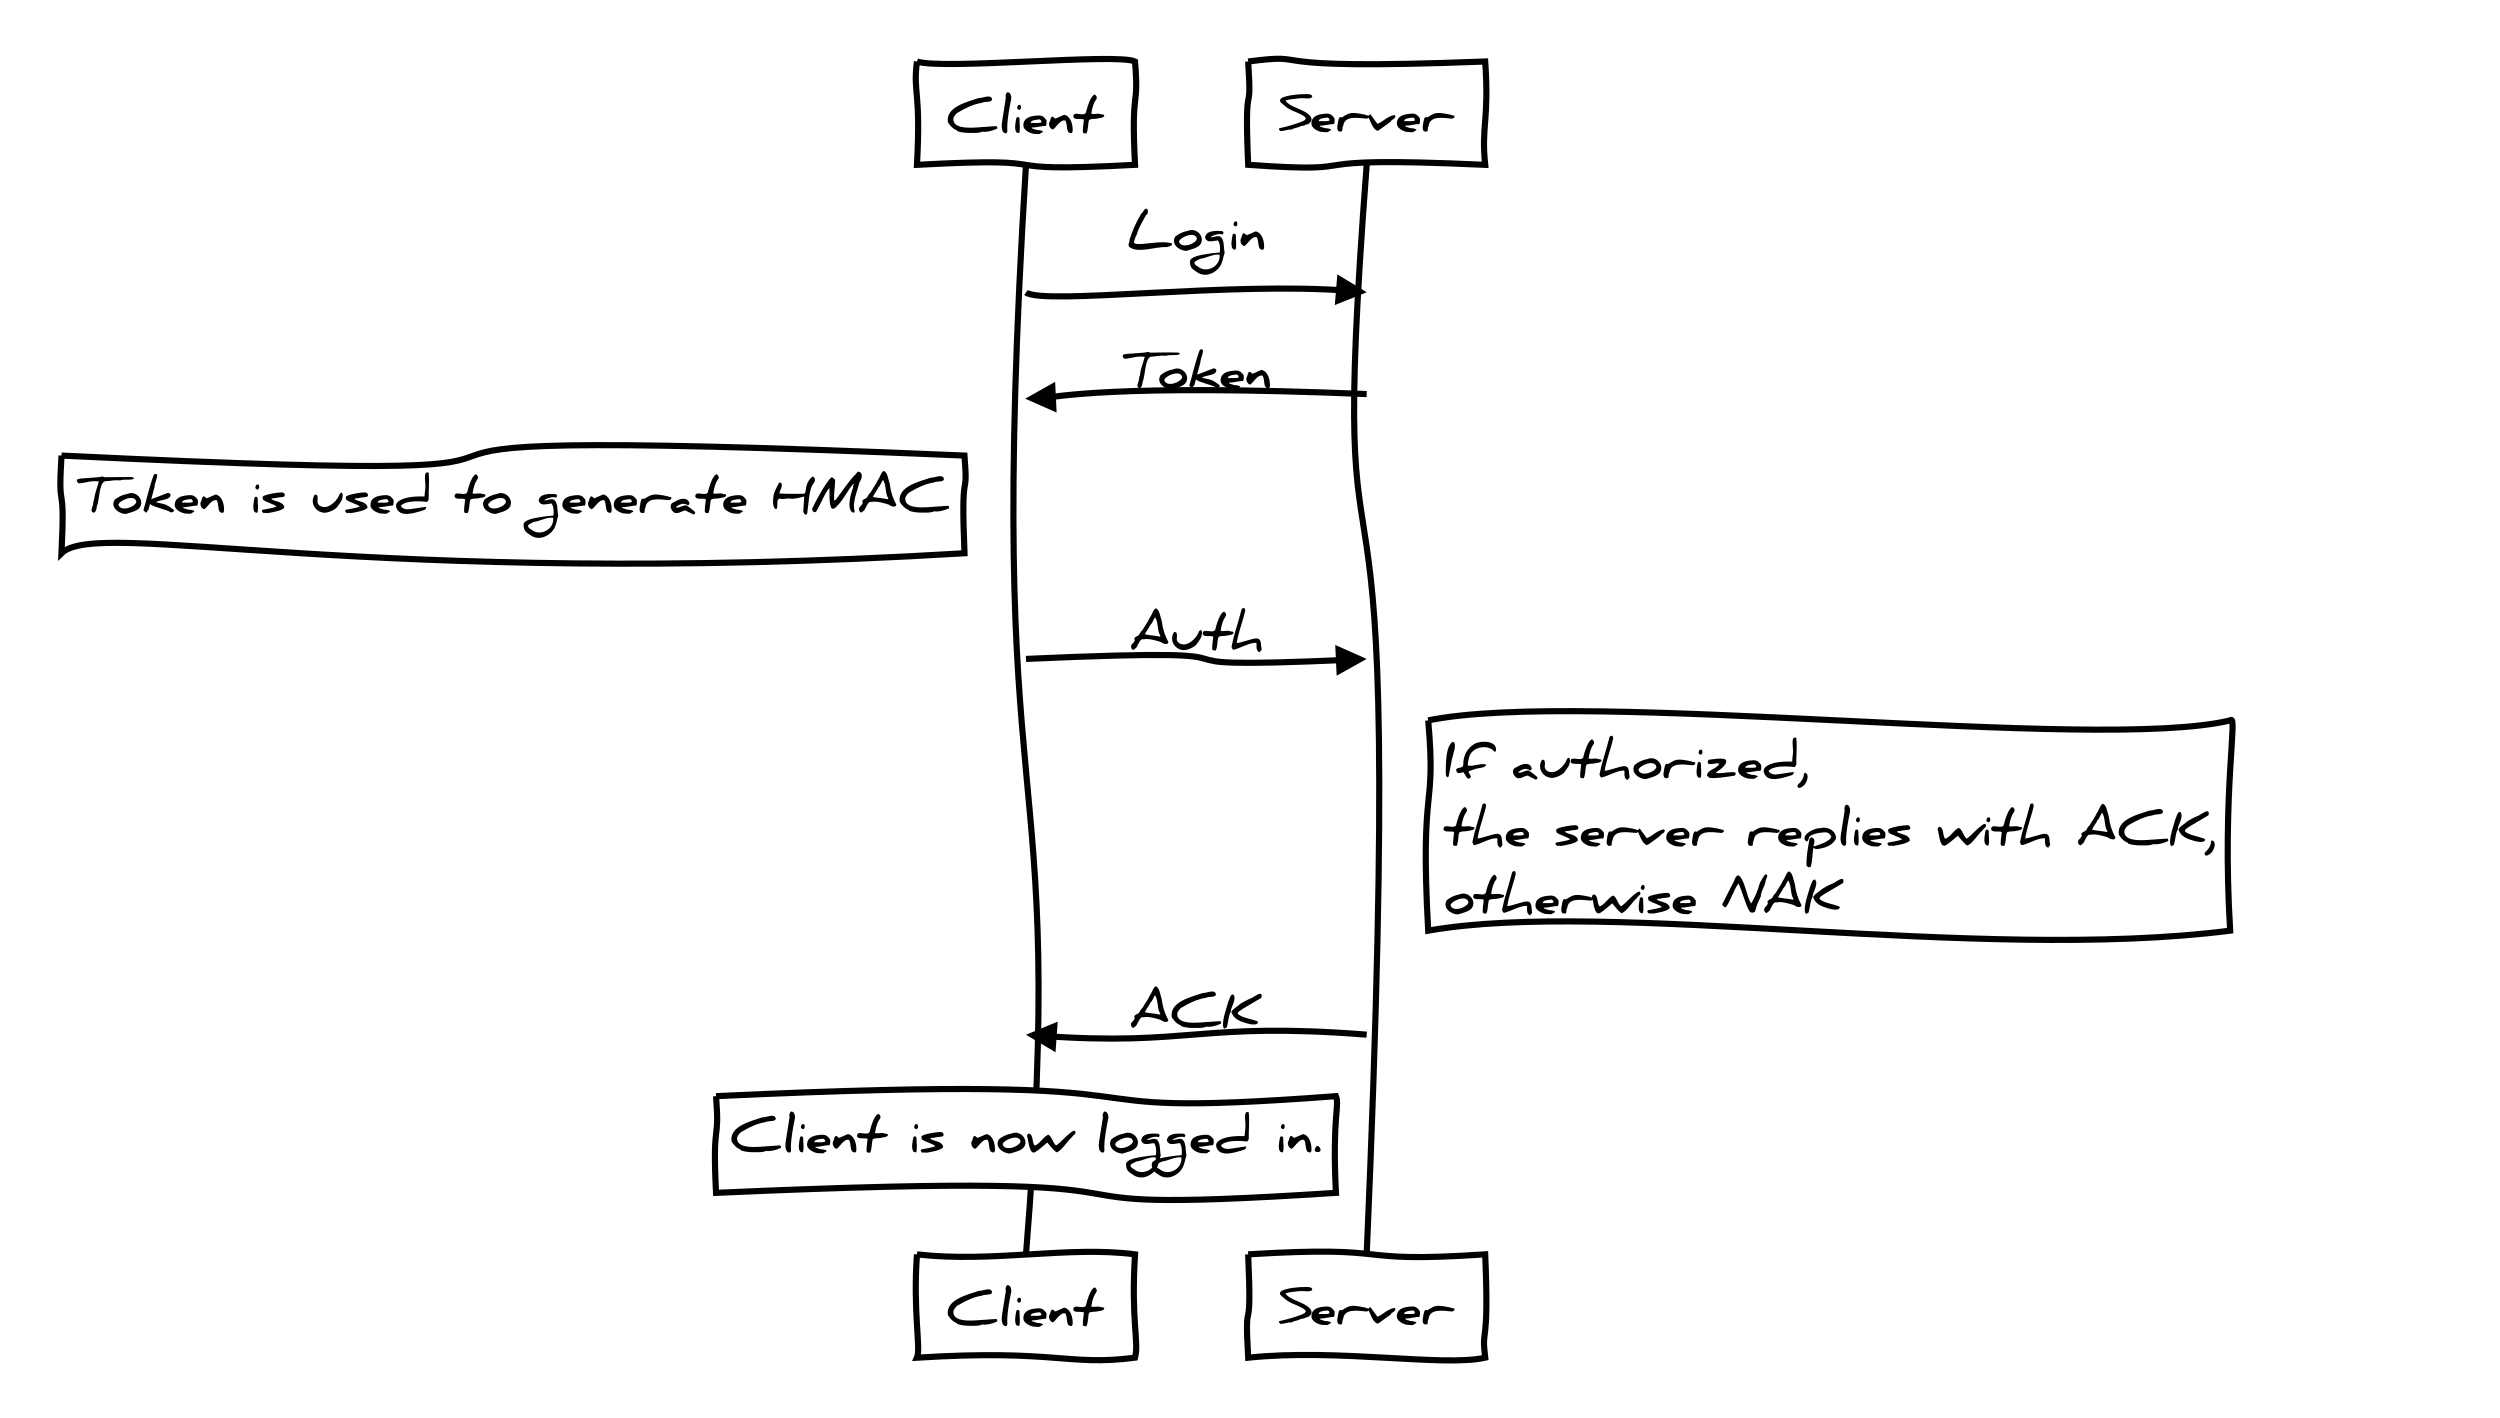 <?xml version="1.0" encoding="utf-8" standalone="no"?><!DOCTYPE svg PUBLIC "-//W3C//DTD SVG 20010904//EN" "http://www.w3.org/TR/2001/REC-SVG-20010904/DTD/svg10.dtd"><svg xmlns="http://www.w3.org/2000/svg" width="813" height="461" xmlns:xlink="http://www.w3.org/1999/xlink"><source><![CDATA[Client->Server: Login
Server->Client: Token
Note left of Client: Token is used to generate HMAC
Client->Server: Auth
Note right of Server: If authorized,\nthe server replies with ACK,\notherwise NAK
Server->Client: ACK
Note over Client: Client is now logged in.
]]></source><desc style="-webkit-tap-highlight-color: rgba(0, 0, 0, 0);">Created with Raphaël 2.1.2</desc><defs style="-webkit-tap-highlight-color: rgba(0, 0, 0, 0);"><path stroke-linecap="round" d="M5,0 0,2.5 5,5z" id="raphael-marker-block" style="-webkit-tap-highlight-color: rgba(0, 0, 0, 0);"></path><marker id="raphael-marker-endblock55-obj921" markerHeight="5" markerWidth="5" orient="auto" refX="2.5" refY="2.5" style="-webkit-tap-highlight-color: rgba(0, 0, 0, 0);"><use xmlns:xlink="http://www.w3.org/1999/xlink" xlink:href="#raphael-marker-block" transform="rotate(180 2.5 2.5) scale(1,1)" stroke-width="1" fill="#000" stroke="none" style="-webkit-tap-highlight-color: rgba(0, 0, 0, 0);"></use></marker><marker id="raphael-marker-endblock55-obj924" markerHeight="5" markerWidth="5" orient="auto" refX="2.5" refY="2.5" style="-webkit-tap-highlight-color: rgba(0, 0, 0, 0);"><use xmlns:xlink="http://www.w3.org/1999/xlink" xlink:href="#raphael-marker-block" transform="rotate(180 2.5 2.5) scale(1,1)" stroke-width="1" fill="#000" stroke="none" style="-webkit-tap-highlight-color: rgba(0, 0, 0, 0);"></use></marker><marker id="raphael-marker-endblock55-obj930" markerHeight="5" markerWidth="5" orient="auto" refX="2.5" refY="2.5" style="-webkit-tap-highlight-color: rgba(0, 0, 0, 0);"><use xmlns:xlink="http://www.w3.org/1999/xlink" xlink:href="#raphael-marker-block" transform="rotate(180 2.5 2.5) scale(1,1)" stroke-width="1" fill="#000" stroke="none" style="-webkit-tap-highlight-color: rgba(0, 0, 0, 0);"></use></marker><marker id="raphael-marker-endblock55-obj936" markerHeight="5" markerWidth="5" orient="auto" refX="2.5" refY="2.5" style="-webkit-tap-highlight-color: rgba(0, 0, 0, 0);"><use xmlns:xlink="http://www.w3.org/1999/xlink" xlink:href="#raphael-marker-block" transform="rotate(180 2.5 2.5) scale(1,1)" stroke-width="1" fill="#000" stroke="none" style="-webkit-tap-highlight-color: rgba(0, 0, 0, 0);"></use></marker></defs><path fill="#ffffff" stroke="#000000" d="M298.196,20C306.534,22.836,363.386,17.164,369.107,20C370.451,36.655,367.763,26.95,369.107,53.603C316.203,56.44,350.744,50.767,298.196,53.603C299.54,28.99,296.851,30.621,298.196,20" stroke-width="2" style="-webkit-tap-highlight-color: rgba(0, 0, 0, 0);"></path><rect x="308.196" y="30" width="50.912" height="13.603" rx="0" ry="0" fill="#ffffff" stroke="none" style="-webkit-tap-highlight-color: rgba(0, 0, 0, 0);"></rect><path fill="#000000" stroke="none" d="M310.085,38.302C309.552,41.635,314.352,41.68,317.463,41.457C317.463,41.457,323.907,41.013,323.907,41.013C324.307,41.102,324.307,41.235,324.307,41.813C322.663,42.613,320.529,43.057,319.463,42.791C318.663,43.235,317.374,43.235,316.307,43.235C315.018,43.235,313.285,43.28,311.64,42.746C311.374,42.702,311.196,42.613,311.196,42.391C309.729,41.813,309.063,40.924,308.263,39.769C307.418,34.702,314.752,33.102,318.218,31.902C319.774,31.902,322.129,30.524,322.618,32.213C322.574,33.502,320.44,32.835,319.24,33.457C316.796,33.813,314.129,35.013,311.463,36.613C310.885,36.969,310.44,37.546,310.085,38.302C310.085,38.302,310.085,38.302,310.085,38.302M327.463,30.035C328.396,29.769,329.107,31.057,328.796,32.48C328.352,34.746,327.552,38.48,327.552,41.724C327.552,42.213,327.818,43.324,326.974,43.369C325.685,43.146,325.64,41.235,325.863,39.68C325.863,39.68,327.107,31.813,327.107,31.813C326.84,31.057,327.152,30.524,327.463,30.035C327.463,30.035,327.463,30.035,327.463,30.035M331.818,34.08C332.129,34.88,332.218,35.102,331.596,35.769C330.574,35.502,330.663,34.969,331.107,34.169C331.196,34.169,331.463,34.124,331.818,34.08C331.818,34.08,331.818,34.08,331.818,34.08M330.574,43.057C329.774,42.124,330.218,39.813,330.529,38.346C330.84,37.902,331.418,37.991,331.552,38.613C331.507,40.213,331.863,41.813,331.463,43.235C331.107,43.324,331.107,43.235,330.574,43.057C330.574,43.057,330.574,43.057,330.574,43.057M332.796,40.835C332.796,38.257,335.063,37.68,337.685,37.546C339.152,37.502,339.685,38.257,340.307,39.102C340.352,39.724,340.396,40.835,339.996,40.969C338.929,40.88,336.752,41.546,335.596,41.457C335.507,41.546,335.507,41.591,335.507,41.591C335.507,41.724,336.04,41.946,337.152,42.257C338.085,42.257,340.218,42.657,338.529,43.235C338.129,43.857,337.018,43.502,336.04,43.502C334.84,43.28,332.796,42.257,332.796,40.835C332.796,40.835,332.796,40.835,332.796,40.835M338.085,38.835C337.107,38.924,335.063,39.057,335.196,39.991C336.263,39.902,338.129,40.213,338.707,39.724C338.485,39.146,338.663,39.146,338.085,38.835C338.085,38.835,338.085,38.835,338.085,38.835M346.085,37.324C347.729,37.591,348.84,39.724,348.84,42.257C348.84,43.68,348.129,43.369,347.463,43.013C346.663,41.68,347.24,41.013,346.485,39.235C344.84,38.657,343.329,41.68,342.396,42.124C341.507,41.991,340.663,40.391,341.463,39.369C341.552,38.835,341.596,38.702,341.952,38.035C342.485,37.68,342.84,38.524,343.24,38.569C343.24,38.569,346.085,37.324,346.085,37.324M353.107,36.702C353.552,34.88,354.663,31.102,355.996,30.746C356.174,30.791,357.063,31.591,356.485,32.346C355.729,33.324,355.196,34.88,354.885,36.969C356.04,37.324,357.107,36.657,358.129,37.191C358.752,37.191,359.107,37.324,359.107,37.591C359.063,38.435,357.152,38.391,356.574,38.613C356.129,38.657,354.529,38.613,354.174,39.057C353.729,40.124,353.996,42.035,353.285,43.413C352.352,43.28,352.129,43.457,352.129,42.524C352.129,42.124,352.218,40.924,352.485,38.924C351.818,38.346,348.885,39.324,349.063,37.724C349.24,36.035,352.218,37.991,353.107,36.702C353.107,36.702,353.107,36.702,353.107,36.702" style="-webkit-tap-highlight-color: rgba(0, 0, 0, 0);"></path><path fill="#ffffff" stroke="#000000" d="M298.196,407.916C322.506,410.753,347.636,405.08,369.107,407.916C367.763,429.843,370.451,436.44,369.107,441.52C347.131,444.356,343.49,438.683,298.196,441.52C299.54,438.482,296.851,426.997,298.196,407.916" stroke-width="2" style="-webkit-tap-highlight-color: rgba(0, 0, 0, 0);"></path><rect x="308.196" y="417.916" width="50.912" height="13.603" rx="0" ry="0" fill="#ffffff" stroke="none" style="-webkit-tap-highlight-color: rgba(0, 0, 0, 0);"></rect><path fill="#000000" stroke="none" d="M310.085,426.218C309.552,429.552,314.352,429.596,317.463,429.374C317.463,429.374,323.907,428.929,323.907,428.929C324.307,429.018,324.307,429.152,324.307,429.729C322.663,430.529,320.529,430.974,319.463,430.707C318.663,431.152,317.374,431.152,316.307,431.152C315.018,431.152,313.285,431.196,311.64,430.663C311.374,430.618,311.196,430.529,311.196,430.307C309.729,429.729,309.063,428.841,308.263,427.685C307.418,422.618,314.752,421.018,318.218,419.818C319.774,419.818,322.129,418.441,322.618,420.129C322.574,421.418,320.44,420.752,319.24,421.374C316.796,421.729,314.129,422.929,311.463,424.529C310.885,424.885,310.44,425.463,310.085,426.218C310.085,426.218,310.085,426.218,310.085,426.218M327.463,417.952C328.396,417.685,329.107,418.974,328.796,420.396C328.352,422.663,327.552,426.396,327.552,429.641C327.552,430.129,327.818,431.241,326.974,431.285C325.685,431.063,325.64,429.152,325.863,427.596C325.863,427.596,327.107,419.729,327.107,419.729C326.84,418.974,327.152,418.441,327.463,417.952C327.463,417.952,327.463,417.952,327.463,417.952M331.818,421.996C332.129,422.796,332.218,423.018,331.596,423.685C330.574,423.418,330.663,422.885,331.107,422.085C331.196,422.085,331.463,422.041,331.818,421.996C331.818,421.996,331.818,421.996,331.818,421.996M330.574,430.974C329.774,430.041,330.218,427.729,330.529,426.263C330.84,425.818,331.418,425.907,331.552,426.529C331.507,428.129,331.863,429.729,331.463,431.152C331.107,431.241,331.107,431.152,330.574,430.974C330.574,430.974,330.574,430.974,330.574,430.974M332.796,428.752C332.796,426.174,335.063,425.596,337.685,425.463C339.152,425.418,339.685,426.174,340.307,427.018C340.352,427.641,340.396,428.752,339.996,428.885C338.929,428.796,336.752,429.463,335.596,429.374C335.507,429.463,335.507,429.507,335.507,429.507C335.507,429.641,336.04,429.863,337.152,430.174C338.085,430.174,340.218,430.574,338.529,431.152C338.129,431.774,337.018,431.418,336.04,431.418C334.84,431.196,332.796,430.174,332.796,428.752C332.796,428.752,332.796,428.752,332.796,428.752M338.085,426.752C337.107,426.841,335.063,426.974,335.196,427.907C336.263,427.818,338.129,428.129,338.707,427.641C338.485,427.063,338.663,427.063,338.085,426.752C338.085,426.752,338.085,426.752,338.085,426.752M346.085,425.241C347.729,425.507,348.84,427.641,348.84,430.174C348.84,431.596,348.129,431.285,347.463,430.929C346.663,429.596,347.24,428.929,346.485,427.152C344.84,426.574,343.329,429.596,342.396,430.041C341.507,429.907,340.663,428.307,341.463,427.285C341.552,426.752,341.596,426.618,341.952,425.952C342.485,425.596,342.84,426.441,343.24,426.485C343.24,426.485,346.085,425.241,346.085,425.241M353.107,424.618C353.552,422.796,354.663,419.018,355.996,418.663C356.174,418.707,357.063,419.507,356.485,420.263C355.729,421.241,355.196,422.796,354.885,424.885C356.04,425.241,357.107,424.574,358.129,425.107C358.752,425.107,359.107,425.241,359.107,425.507C359.063,426.352,357.152,426.307,356.574,426.529C356.129,426.574,354.529,426.529,354.174,426.974C353.729,428.041,353.996,429.952,353.285,431.329C352.352,431.196,352.129,431.374,352.129,430.441C352.129,430.041,352.218,428.841,352.485,426.841C351.818,426.263,348.885,427.241,349.063,425.641C349.24,423.952,352.218,425.907,353.107,424.618C353.107,424.618,353.107,424.618,353.107,424.618" style="-webkit-tap-highlight-color: rgba(0, 0, 0, 0);"></path><path fill="none" stroke="#000000" d="M333.651,53.603C319.479,281.731,347.824,232.794,333.651,407.916" stroke-width="2" style="-webkit-tap-highlight-color: rgba(0, 0, 0, 0);"></path><path fill="#ffffff" stroke="#000000" d="M405.907,20C429.91,16.917,402.923,23.083,482.987,20C484.331,39.344,481.643,40.923,482.987,53.603C414.514,50.52,449.799,56.686,405.907,53.603C404.563,22.032,407.251,40.719,405.907,20" stroke-width="2" style="-webkit-tap-highlight-color: rgba(0, 0, 0, 0);"></path><rect x="415.907" y="30.595" width="57.08" height="12.412" rx="0" ry="0" fill="#ffffff" stroke="none" style="-webkit-tap-highlight-color: rgba(0, 0, 0, 0);"></rect><path fill="#000000" stroke="none" d="M416.476,42.64C416.165,42.507,415.499,41.84,416.254,41.662C419.276,40.995,421.543,40.24,423.099,39.662C425.365,38.818,424.832,38.151,423.232,37.307C421.187,36.195,419.587,35.973,417.854,34.462C416.387,33.173,415.632,32.907,416.743,31.884C418.387,30.995,422.032,30.595,424.787,30.595C426.076,30.595,426.743,30.862,426.743,31.395C426.343,32.551,423.987,31.662,422.121,32.018C421.365,32.107,418.921,32.284,418.032,32.729C419.676,35.084,423.899,35.307,426.032,37.662C426.387,38.062,426.521,38.551,426.521,38.995C426.343,39.751,425.499,40.551,424.654,40.507C423.721,41.218,423.899,40.551,422.476,41.262C421.854,41.573,420.654,41.662,419.987,42.151C418.876,42.018,417.81,42.595,416.476,42.64C416.476,42.64,416.476,42.64,416.476,42.64M426.476,40.24C426.476,37.662,428.743,37.084,431.365,36.951C432.832,36.907,433.365,37.662,433.987,38.507C434.032,39.129,434.076,40.24,433.676,40.373C432.61,40.284,430.432,40.951,429.276,40.862C429.187,40.951,429.187,40.995,429.187,40.995C429.187,41.129,429.721,41.351,430.832,41.662C431.765,41.662,433.899,42.062,432.21,42.64C431.81,43.262,430.699,42.907,429.721,42.907C428.521,42.684,426.476,41.662,426.476,40.24C426.476,40.24,426.476,40.24,426.476,40.24M431.765,38.24C430.787,38.329,428.743,38.462,428.876,39.395C429.943,39.307,431.81,39.618,432.387,39.129C432.165,38.551,432.343,38.551,431.765,38.24C431.765,38.24,431.765,38.24,431.765,38.24M445.143,37.573C445.232,38.551,445.365,38.018,444.521,38.595C441.276,38.284,437.143,37.573,436.787,41.084C436.432,41.351,436.654,41.973,436.432,42.684C435.143,43.129,434.654,42.284,434.965,40.64C435.232,39.262,435.276,37.573,436.387,38.195C438.965,36.551,439.321,36.329,444.165,37.351C444.299,37.573,444.832,37.529,445.143,37.573C445.143,37.573,445.143,37.573,445.143,37.573M445.632,37.129C445.632,37.129,447.943,40.284,447.943,40.284C449.81,39.573,451.054,37.884,453.454,37.395C453.676,37.573,453.81,37.707,453.81,37.884C453.454,38.729,453.632,38.24,452.343,39.307C452.343,39.351,452.299,39.44,452.299,39.529C449.587,41.529,448.165,42.551,447.987,42.551C446.21,41.884,445.765,39.351,444.965,38.107C445.232,37.484,445.41,37.129,445.632,37.129C445.632,37.129,445.632,37.129,445.632,37.129M454.254,40.24C454.254,37.662,456.521,37.084,459.143,36.951C460.61,36.907,461.143,37.662,461.765,38.507C461.81,39.129,461.854,40.24,461.454,40.373C460.387,40.284,458.21,40.951,457.054,40.862C456.965,40.951,456.965,40.995,456.965,40.995C456.965,41.129,457.499,41.351,458.61,41.662C459.543,41.662,461.676,42.062,459.987,42.64C459.587,43.262,458.476,42.907,457.499,42.907C456.299,42.684,454.254,41.662,454.254,40.24C454.254,40.24,454.254,40.24,454.254,40.24M459.543,38.24C458.565,38.329,456.521,38.462,456.654,39.395C457.721,39.307,459.587,39.618,460.165,39.129C459.943,38.551,460.121,38.551,459.543,38.24C459.543,38.24,459.543,38.24,459.543,38.24M472.921,37.573C473.01,38.551,473.143,38.018,472.299,38.595C469.054,38.284,464.921,37.573,464.565,41.084C464.21,41.351,464.432,41.973,464.21,42.684C462.921,43.129,462.432,42.284,462.743,40.64C463.01,39.262,463.054,37.573,464.165,38.195C466.743,36.551,467.099,36.329,471.943,37.351C472.076,37.573,472.61,37.529,472.921,37.573C472.921,37.573,472.921,37.573,472.921,37.573" style="-webkit-tap-highlight-color: rgba(0, 0, 0, 0);"></path><path fill="#ffffff" stroke="#000000" d="M405.907,407.916C456.528,404.833,436.692,411,482.987,407.916C484.331,440.001,481.643,430.501,482.987,441.52C469.243,444.603,435.219,438.436,405.907,441.52C404.563,418.209,407.251,438.562,405.907,407.916" stroke-width="2" style="-webkit-tap-highlight-color: rgba(0, 0, 0, 0);"></path><rect x="415.907" y="418.512" width="57.08" height="12.412" rx="0" ry="0" fill="#ffffff" stroke="none" style="-webkit-tap-highlight-color: rgba(0, 0, 0, 0);"></rect><path fill="#000000" stroke="none" d="M416.476,430.556C416.165,430.423,415.499,429.756,416.254,429.579C419.276,428.912,421.543,428.156,423.099,427.579C425.365,426.734,424.832,426.067,423.232,425.223C421.187,424.112,419.587,423.89,417.854,422.379C416.387,421.09,415.632,420.823,416.743,419.801C418.387,418.912,422.032,418.512,424.787,418.512C426.076,418.512,426.743,418.779,426.743,419.312C426.343,420.467,423.987,419.579,422.121,419.934C421.365,420.023,418.921,420.201,418.032,420.645C419.676,423.001,423.899,423.223,426.032,425.579C426.387,425.979,426.521,426.467,426.521,426.912C426.343,427.667,425.499,428.467,424.654,428.423C423.721,429.134,423.899,428.467,422.476,429.179C421.854,429.49,420.654,429.579,419.987,430.067C418.876,429.934,417.81,430.512,416.476,430.556C416.476,430.556,416.476,430.556,416.476,430.556M426.476,428.156C426.476,425.579,428.743,425.001,431.365,424.867C432.832,424.823,433.365,425.579,433.987,426.423C434.032,427.045,434.076,428.156,433.676,428.29C432.61,428.201,430.432,428.867,429.276,428.779C429.187,428.867,429.187,428.912,429.187,428.912C429.187,429.045,429.721,429.267,430.832,429.579C431.765,429.579,433.899,429.979,432.21,430.556C431.81,431.179,430.699,430.823,429.721,430.823C428.521,430.601,426.476,429.579,426.476,428.156C426.476,428.156,426.476,428.156,426.476,428.156M431.765,426.156C430.787,426.245,428.743,426.379,428.876,427.312C429.943,427.223,431.81,427.534,432.387,427.045C432.165,426.467,432.343,426.467,431.765,426.156C431.765,426.156,431.765,426.156,431.765,426.156M445.143,425.49C445.232,426.467,445.365,425.934,444.521,426.512C441.276,426.201,437.143,425.49,436.787,429.001C436.432,429.267,436.654,429.89,436.432,430.601C435.143,431.045,434.654,430.201,434.965,428.556C435.232,427.179,435.276,425.49,436.387,426.112C438.965,424.467,439.321,424.245,444.165,425.267C444.299,425.49,444.832,425.445,445.143,425.49C445.143,425.49,445.143,425.49,445.143,425.49M445.632,425.045C445.632,425.045,447.943,428.201,447.943,428.201C449.81,427.49,451.054,425.801,453.454,425.312C453.676,425.49,453.81,425.623,453.81,425.801C453.454,426.645,453.632,426.156,452.343,427.223C452.343,427.267,452.299,427.356,452.299,427.445C449.587,429.445,448.165,430.467,447.987,430.467C446.21,429.801,445.765,427.267,444.965,426.023C445.232,425.401,445.41,425.045,445.632,425.045C445.632,425.045,445.632,425.045,445.632,425.045M454.254,428.156C454.254,425.579,456.521,425.001,459.143,424.867C460.61,424.823,461.143,425.579,461.765,426.423C461.81,427.045,461.854,428.156,461.454,428.29C460.387,428.201,458.21,428.867,457.054,428.779C456.965,428.867,456.965,428.912,456.965,428.912C456.965,429.045,457.499,429.267,458.61,429.579C459.543,429.579,461.676,429.979,459.987,430.556C459.587,431.179,458.476,430.823,457.499,430.823C456.299,430.601,454.254,429.579,454.254,428.156C454.254,428.156,454.254,428.156,454.254,428.156M459.543,426.156C458.565,426.245,456.521,426.379,456.654,427.312C457.721,427.223,459.587,427.534,460.165,427.045C459.943,426.467,460.121,426.467,459.543,426.156C459.543,426.156,459.543,426.156,459.543,426.156M472.921,425.49C473.01,426.467,473.143,425.934,472.299,426.512C469.054,426.201,464.921,425.49,464.565,429.001C464.21,429.267,464.432,429.89,464.21,430.601C462.921,431.045,462.432,430.201,462.743,428.556C463.01,427.179,463.054,425.49,464.165,426.112C466.743,424.467,467.099,424.245,471.943,425.267C472.076,425.49,472.61,425.445,472.921,425.49C472.921,425.49,472.921,425.49,472.921,425.49" style="-webkit-tap-highlight-color: rgba(0, 0, 0, 0);"></path><path fill="none" stroke="#000000" d="M444.447,53.603C430.274,239.849,458.619,80.526,444.447,407.916" stroke-width="2" style="-webkit-tap-highlight-color: rgba(0, 0, 0, 0);"></path><rect x="366.998" y="67.846" width="44.102" height="21.515" rx="0" ry="0" fill="#ffffff" stroke="none" style="-webkit-tap-highlight-color: rgba(0, 0, 0, 0);"></rect><path fill="#000000" stroke="none" d="M370.433,79.373C373.011,79.373,378.389,78.173,381.189,79.195C381.322,79.951,379.9,80.262,379.411,80.351C375.633,80.173,370.433,82.395,367.5,80.484C366.433,79.773,367.411,79.017,367.322,77.951C368.478,74.573,369.011,73.151,371.145,69.462C371.767,69.151,372.3,67.24,373.145,68.04C373.411,69.017,373.367,69.417,372.611,70.084C371.722,71.817,370.389,73.729,369.633,76.395C369.322,76.662,368.789,78.44,368.789,78.795C368.789,79.195,369.322,79.373,370.433,79.373C370.433,79.373,370.433,79.373,370.433,79.373M386.211,75.106C388.522,74.04,390.833,75.906,390.833,77.906C390.833,80.529,387.9,80.884,385.767,81.595C383.456,81.506,380.656,79.373,382.211,76.929C383.233,76.129,384.522,75.373,386.211,75.106C386.211,75.106,386.211,75.106,386.211,75.106M383.411,78.617C384.122,81.017,388.967,79.329,389.233,77.595C388.7,74.973,383.5,77.24,383.411,78.617C383.411,78.617,383.411,78.617,383.411,78.617M396.922,76.973C398.256,78.173,397.856,80.306,398.256,82.173C397.722,83.551,397.767,85.106,396.656,86.751C395.233,88.795,391.989,90.44,389.233,88.484C387.856,87.551,387.056,87.195,386.967,85.151C386.878,83.506,390.389,82.929,392.345,82.617C393.989,82.351,395.367,82.173,396.567,82.129C396.878,81.862,396.7,80.706,396.745,80.084C396.745,80.084,396.7,80.129,396.7,80.173C396.7,79.373,396.478,78.795,396.078,78.173C394.122,78.395,392.567,79.062,391.9,77.373C392.033,74.973,395.145,74.973,397.456,75.151C397.989,75.462,397.989,75.729,397.633,76.262C396.3,75.773,394.256,76.617,393.633,77.151C394.656,77.284,395.856,76.44,396.922,76.973C396.922,76.973,396.922,76.973,396.922,76.973M389.545,86.662C392.211,89.017,397.011,86.706,396.611,82.84C394.522,82.529,392.478,83.906,390.3,84.173C389.767,84.484,388.3,85.017,388.433,85.462C388.433,85.906,388.789,86.306,389.545,86.662C389.545,86.662,389.545,86.662,389.545,86.662M402.167,71.995C402.478,72.795,402.567,73.017,401.945,73.684C400.922,73.417,401.011,72.884,401.456,72.084C401.545,72.084,401.811,72.04,402.167,71.995C402.167,71.995,402.167,71.995,402.167,71.995M400.922,80.973C400.122,80.04,400.567,77.729,400.878,76.262C401.189,75.817,401.767,75.906,401.9,76.529C401.856,78.129,402.211,79.729,401.811,81.151C401.456,81.24,401.456,81.151,400.922,80.973C400.922,80.973,400.922,80.973,400.922,80.973M408.345,75.24C409.989,75.506,411.1,77.64,411.1,80.173C411.1,81.595,410.389,81.284,409.722,80.929C408.922,79.595,409.5,78.929,408.745,77.151C407.1,76.573,405.589,79.595,404.656,80.04C403.767,79.906,402.922,78.306,403.722,77.284C403.811,76.751,403.856,76.617,404.211,75.951C404.745,75.595,405.1,76.44,405.5,76.484C405.5,76.484,408.345,75.24,408.345,75.24" style="-webkit-tap-highlight-color: rgba(0, 0, 0, 0);"></path><path fill="none" stroke="#000000" d="M333.651,95.118C339.579,99.364,400.64,91.407,439.475,94.628" stroke-width="2" marker-end="url(#raphael-marker-endblock55-obj921)" stroke-dasharray="0" style="-webkit-tap-highlight-color: rgba(0, 0, 0, 0);"></path><rect x="365.112" y="113.601" width="47.874" height="13.034" rx="0" ry="0" fill="#ffffff" stroke="none" style="-webkit-tap-highlight-color: rgba(0, 0, 0, 0);"></rect><path fill="#000000" stroke="none" d="M370.586,126.191C368.986,125.924,370.63,124.013,370.452,122.679C370.897,121.835,370.719,121.124,371.119,119.835C371.119,119.835,372.275,116.057,372.275,116.057C370.008,115.657,367.83,116.502,366.008,116.679C365.297,116.768,364.675,115.524,365.519,115.257C366.675,114.902,371.875,114.902,373.475,114.413C373.475,114.413,374.008,114.679,374.008,114.679C376.986,114.591,380.319,114.635,382.897,114.635C383.252,114.635,383.519,114.768,383.741,115.079C382.941,115.791,380.452,115.213,379.164,115.702C377.03,115.524,376.497,115.879,374.141,116.013C372.275,116.991,372.541,121.791,371.564,124.324C371.608,124.857,371.164,126.279,370.586,126.191C370.586,126.191,370.586,126.191,370.586,126.191M381.43,120.146C383.741,119.079,386.052,120.946,386.052,122.946C386.052,125.568,383.119,125.924,380.986,126.635C378.675,126.546,375.875,124.413,377.43,121.968C378.452,121.168,379.741,120.413,381.43,120.146C381.43,120.146,381.43,120.146,381.43,120.146M378.63,123.657C379.341,126.057,384.186,124.368,384.452,122.635C383.919,120.013,378.719,122.279,378.63,123.657C378.63,123.657,378.63,123.657,378.63,123.657M388.897,123.391C390.364,124.546,393.964,125.035,395.786,126.146C396.141,125.968,396.764,126.057,396.63,125.391C396.63,125.213,396.097,124.902,395.297,124.324C393.697,123.213,392.897,123.346,390.897,122.857C391.519,121.924,396.186,122.279,395.475,120.057C395.475,120.057,394.764,119.746,394.764,119.746C394.764,119.746,389.297,121.835,389.297,121.835C389.297,121.835,390.408,117.702,390.408,117.702C390.275,117.035,391.119,115.524,391.208,114.102C391.252,113.435,390.275,113.479,390.097,113.968C388.719,117.613,387.919,121.435,386.764,125.391C386.852,125.479,387.741,126.724,387.964,125.835C388.052,125.613,388.141,125.435,388.364,125.346C388.541,124.635,388.541,124.679,388.897,123.391C388.897,123.391,388.897,123.391,388.897,123.391M396.941,123.791C396.941,121.213,399.208,120.635,401.83,120.502C403.297,120.457,403.83,121.213,404.452,122.057C404.497,122.679,404.541,123.791,404.141,123.924C403.075,123.835,400.897,124.502,399.741,124.413C399.652,124.502,399.652,124.546,399.652,124.546C399.652,124.679,400.186,124.902,401.297,125.213C402.23,125.213,404.364,125.613,402.675,126.191C402.275,126.813,401.164,126.457,400.186,126.457C398.986,126.235,396.941,125.213,396.941,123.791C396.941,123.791,396.941,123.791,396.941,123.791M402.23,121.791C401.252,121.879,399.208,122.013,399.341,122.946C400.408,122.857,402.275,123.168,402.852,122.679C402.63,122.102,402.808,122.102,402.23,121.791C402.23,121.791,402.23,121.791,402.23,121.791M410.23,120.279C411.875,120.546,412.986,122.679,412.986,125.213C412.986,126.635,412.275,126.324,411.608,125.968C410.808,124.635,411.386,123.968,410.63,122.191C408.986,121.613,407.475,124.635,406.541,125.079C405.652,124.946,404.808,123.346,405.608,122.324C405.697,121.791,405.741,121.657,406.097,120.991C406.63,120.635,406.986,121.479,407.386,121.524C407.386,121.524,410.23,120.279,410.23,120.279" style="-webkit-tap-highlight-color: rgba(0, 0, 0, 0);"></path><path fill="none" stroke="#000000" d="M444.447,128.152C361.521,124.781,344.79,129.104,338.378,129.414" stroke-width="2" marker-end="url(#raphael-marker-endblock55-obj924)" stroke-dasharray="0" style="-webkit-tap-highlight-color: rgba(0, 0, 0, 0);"></path><path fill="#ffffff" stroke="#000000" d="M20,148.152C263.377,159.898,36.292,136.406,313.651,148.152C314.922,164.422,312.381,149.051,313.651,179.917C118.09,191.663,31.855,168.171,20,179.917C21.271,153.581,18.729,169.143,20,148.152" stroke-width="2" style="-webkit-tap-highlight-color: rgba(0, 0, 0, 0);"></path><rect x="25" y="153.152" width="283.651" height="21.765" rx="0" ry="0" fill="#ffffff" stroke="none" style="-webkit-tap-highlight-color: rgba(0, 0, 0, 0);"></rect><path fill="#000000" stroke="none" d="M30.474,166.708C28.874,166.441,30.518,164.53,30.34,163.196C30.785,162.352,30.607,161.641,31.007,160.352C31.007,160.352,32.162,156.574,32.162,156.574C29.896,156.174,27.718,157.019,25.896,157.196C25.185,157.285,24.562,156.041,25.407,155.774C26.562,155.419,31.762,155.419,33.362,154.93C33.362,154.93,33.896,155.196,33.896,155.196C36.874,155.108,40.207,155.152,42.785,155.152C43.14,155.152,43.407,155.285,43.629,155.596C42.829,156.308,40.34,155.73,39.051,156.219C36.918,156.041,36.385,156.396,34.029,156.53C32.162,157.508,32.429,162.308,31.451,164.841C31.496,165.374,31.051,166.796,30.474,166.708C30.474,166.708,30.474,166.708,30.474,166.708M41.318,160.663C43.629,159.596,45.94,161.463,45.94,163.463C45.94,166.085,43.007,166.441,40.874,167.152C38.562,167.063,35.762,164.93,37.318,162.485C38.34,161.685,39.629,160.93,41.318,160.663C41.318,160.663,41.318,160.663,41.318,160.663M38.518,164.174C39.229,166.574,44.074,164.885,44.34,163.152C43.807,160.53,38.607,162.796,38.518,164.174C38.518,164.174,38.518,164.174,38.518,164.174M48.785,163.908C50.251,165.063,53.851,165.552,55.674,166.663C56.029,166.485,56.651,166.574,56.518,165.908C56.518,165.73,55.985,165.419,55.185,164.841C53.585,163.73,52.785,163.863,50.785,163.374C51.407,162.441,56.074,162.796,55.362,160.574C55.362,160.574,54.651,160.263,54.651,160.263C54.651,160.263,49.185,162.352,49.185,162.352C49.185,162.352,50.296,158.219,50.296,158.219C50.162,157.552,51.007,156.041,51.096,154.619C51.14,153.952,50.162,153.996,49.985,154.485C48.607,158.13,47.807,161.952,46.651,165.908C46.74,165.996,47.629,167.241,47.851,166.352C47.94,166.13,48.029,165.952,48.251,165.863C48.429,165.152,48.429,165.196,48.785,163.908C48.785,163.908,48.785,163.908,48.785,163.908M56.829,164.308C56.829,161.73,59.096,161.152,61.718,161.019C63.185,160.974,63.718,161.73,64.34,162.574C64.385,163.196,64.429,164.308,64.029,164.441C62.962,164.352,60.785,165.019,59.629,164.93C59.54,165.019,59.54,165.063,59.54,165.063C59.54,165.196,60.074,165.419,61.185,165.73C62.118,165.73,64.251,166.13,62.562,166.708C62.162,167.33,61.051,166.974,60.074,166.974C58.874,166.752,56.829,165.73,56.829,164.308C56.829,164.308,56.829,164.308,56.829,164.308M62.118,162.308C61.14,162.396,59.096,162.53,59.229,163.463C60.296,163.374,62.162,163.685,62.74,163.196C62.518,162.619,62.696,162.619,62.118,162.308C62.118,162.308,62.118,162.308,62.118,162.308M70.118,160.796C71.762,161.063,72.874,163.196,72.874,165.73C72.874,167.152,72.162,166.841,71.496,166.485C70.696,165.152,71.274,164.485,70.518,162.708C68.874,162.13,67.362,165.152,66.429,165.596C65.54,165.463,64.696,163.863,65.496,162.841C65.585,162.308,65.629,162.174,65.985,161.508C66.518,161.152,66.874,161.996,67.274,162.041C67.274,162.041,70.118,160.796,70.118,160.796M84.074,157.552C84.385,158.352,84.474,158.574,83.851,159.241C82.829,158.974,82.918,158.441,83.362,157.641C83.451,157.641,83.718,157.596,84.074,157.552C84.074,157.552,84.074,157.552,84.074,157.552M82.829,166.53C82.029,165.596,82.474,163.285,82.785,161.819C83.096,161.374,83.674,161.463,83.807,162.085C83.762,163.685,84.118,165.285,83.718,166.708C83.362,166.796,83.362,166.708,82.829,166.53C82.829,166.53,82.829,166.53,82.829,166.53M91.718,160.13C92.562,160.174,92.918,161.196,92.296,161.552C92.118,161.596,91.318,161.73,89.94,161.863C89.229,162.219,88.962,161.774,88.207,162.263C89.229,163.196,92.162,162.974,92.474,165.019C91.896,166.085,88.696,166.574,86.962,166.885C86.562,166.752,86.162,166.752,85.762,166.885C85.496,166.708,84.829,166.174,85.407,165.774C86.74,165.508,89.096,165.196,89.94,164.708C89.185,163.996,86.385,163.241,85.629,162.574C85.496,162.485,85.451,162.263,85.451,161.908C85.185,161.641,85.585,161.33,86.118,161.108C87.096,160.708,90.296,160.085,91.718,160.13C91.718,160.13,91.718,160.13,91.718,160.13M110.385,160.796C110.34,160.708,110.874,160.174,111.007,160.219C111.274,160.219,111.451,160.53,111.451,161.196C111.318,162.974,110.429,163.685,109.674,164.841C109.096,165.685,106.918,166.752,105.54,166.752C102.562,166.663,100.607,163.419,102.385,160.841C103.54,160.708,103.318,162.13,103.229,163.019C103.185,164.219,104.385,164.974,105.762,164.885C107.585,164.796,109.896,162.441,110.385,160.796C110.385,160.796,110.385,160.796,110.385,160.796M118.785,160.13C119.629,160.174,119.985,161.196,119.362,161.552C119.185,161.596,118.385,161.73,117.007,161.863C116.296,162.219,116.029,161.774,115.274,162.263C116.296,163.196,119.229,162.974,119.54,165.019C118.962,166.085,115.762,166.574,114.029,166.885C113.629,166.752,113.229,166.752,112.829,166.885C112.562,166.708,111.896,166.174,112.474,165.774C113.807,165.508,116.162,165.196,117.007,164.708C116.251,163.996,113.451,163.241,112.696,162.574C112.562,162.485,112.518,162.263,112.518,161.908C112.251,161.641,112.651,161.33,113.185,161.108C114.162,160.708,117.362,160.085,118.785,160.13C118.785,160.13,118.785,160.13,118.785,160.13M120.474,164.308C120.474,161.73,122.74,161.152,125.362,161.019C126.829,160.974,127.362,161.73,127.985,162.574C128.029,163.196,128.074,164.308,127.674,164.441C126.607,164.352,124.429,165.019,123.274,164.93C123.185,165.019,123.185,165.063,123.185,165.063C123.185,165.196,123.718,165.419,124.829,165.73C125.762,165.73,127.896,166.13,126.207,166.708C125.807,167.33,124.696,166.974,123.718,166.974C122.518,166.752,120.474,165.73,120.474,164.308C120.474,164.308,120.474,164.308,120.474,164.308M125.762,162.308C124.785,162.396,122.74,162.53,122.874,163.463C123.94,163.374,125.807,163.685,126.385,163.196C126.162,162.619,126.34,162.619,125.762,162.308C125.762,162.308,125.762,162.308,125.762,162.308M138.34,157.908C138.34,156.352,137.585,152.974,139.407,153.73C139.718,157.552,139.318,159.019,139.407,162.485C139.229,162.574,139.051,163.419,138.607,163.196C135.851,162.885,131.762,162.841,130.385,164.485C130.651,165.241,131.629,165.641,132.651,165.641C133.362,165.641,137.096,164.974,138.518,164.841C138.829,165.063,138.251,165.73,138.074,165.819C137.007,166.174,132.651,167.685,130.829,166.93C129.407,166.708,128.074,164.574,129.229,163.374C130.785,161.73,134.474,161.33,138.029,161.463C138.074,160.485,138.34,159.285,138.34,157.908C138.34,157.908,138.34,157.908,138.34,157.908M151.896,160.174C152.34,158.352,153.451,154.574,154.785,154.219C154.962,154.263,155.851,155.063,155.274,155.819C154.518,156.796,153.985,158.352,153.674,160.441C154.829,160.796,155.896,160.13,156.918,160.663C157.54,160.663,157.896,160.796,157.896,161.063C157.851,161.908,155.94,161.863,155.362,162.085C154.918,162.13,153.318,162.085,152.962,162.53C152.518,163.596,152.785,165.508,152.074,166.885C151.14,166.752,150.918,166.93,150.918,165.996C150.918,165.596,151.007,164.396,151.274,162.396C150.607,161.819,147.674,162.796,147.851,161.196C148.029,159.508,151.007,161.463,151.896,160.174C151.896,160.174,151.896,160.174,151.896,160.174M161.54,160.663C163.851,159.596,166.162,161.463,166.162,163.463C166.162,166.085,163.229,166.441,161.096,167.152C158.785,167.063,155.985,164.93,157.54,162.485C158.562,161.685,159.851,160.93,161.54,160.663C161.54,160.663,161.54,160.663,161.54,160.663M158.74,164.174C159.451,166.574,164.296,164.885,164.562,163.152C164.029,160.53,158.829,162.796,158.74,164.174C158.74,164.174,158.74,164.174,158.74,164.174M180.207,162.53C181.54,163.73,181.14,165.863,181.54,167.73C181.007,169.108,181.051,170.663,179.94,172.308C178.518,174.352,175.274,175.996,172.518,174.041C171.14,173.108,170.34,172.752,170.251,170.708C170.162,169.063,173.674,168.485,175.629,168.174C177.274,167.908,178.651,167.73,179.851,167.685C180.162,167.419,179.985,166.263,180.029,165.641C180.029,165.641,179.985,165.685,179.985,165.73C179.985,164.93,179.762,164.352,179.362,163.73C177.407,163.952,175.851,164.619,175.185,162.93C175.318,160.53,178.429,160.53,180.74,160.708C181.274,161.019,181.274,161.285,180.918,161.819C179.585,161.33,177.54,162.174,176.918,162.708C177.94,162.841,179.14,161.996,180.207,162.53C180.207,162.53,180.207,162.53,180.207,162.53M172.829,172.219C175.496,174.574,180.296,172.263,179.896,168.396C177.807,168.085,175.762,169.463,173.585,169.73C173.051,170.041,171.585,170.574,171.718,171.019C171.718,171.463,172.074,171.863,172.829,172.219C172.829,172.219,172.829,172.219,172.829,172.219M182.874,164.308C182.874,161.73,185.14,161.152,187.762,161.019C189.229,160.974,189.762,161.73,190.385,162.574C190.429,163.196,190.474,164.308,190.074,164.441C189.007,164.352,186.829,165.019,185.674,164.93C185.585,165.019,185.585,165.063,185.585,165.063C185.585,165.196,186.118,165.419,187.229,165.73C188.162,165.73,190.296,166.13,188.607,166.708C188.207,167.33,187.096,166.974,186.118,166.974C184.918,166.752,182.874,165.73,182.874,164.308C182.874,164.308,182.874,164.308,182.874,164.308M188.162,162.308C187.185,162.396,185.14,162.53,185.274,163.463C186.34,163.374,188.207,163.685,188.785,163.196C188.562,162.619,188.74,162.619,188.162,162.308C188.162,162.308,188.162,162.308,188.162,162.308M196.162,160.796C197.807,161.063,198.918,163.196,198.918,165.73C198.918,167.152,198.207,166.841,197.54,166.485C196.74,165.152,197.318,164.485,196.562,162.708C194.918,162.13,193.407,165.152,192.474,165.596C191.585,165.463,190.74,163.863,191.54,162.841C191.629,162.308,191.674,162.174,192.029,161.508C192.562,161.152,192.918,161.996,193.318,162.041C193.318,162.041,196.162,160.796,196.162,160.796M199.585,164.308C199.585,161.73,201.851,161.152,204.474,161.019C205.94,160.974,206.474,161.73,207.096,162.574C207.14,163.196,207.185,164.308,206.785,164.441C205.718,164.352,203.54,165.019,202.385,164.93C202.296,165.019,202.296,165.063,202.296,165.063C202.296,165.196,202.829,165.419,203.94,165.73C204.874,165.73,207.007,166.13,205.318,166.708C204.918,167.33,203.807,166.974,202.829,166.974C201.629,166.752,199.585,165.73,199.585,164.308C199.585,164.308,199.585,164.308,199.585,164.308M204.874,162.308C203.896,162.396,201.851,162.53,201.985,163.463C203.051,163.374,204.918,163.685,205.496,163.196C205.274,162.619,205.451,162.619,204.874,162.308C204.874,162.308,204.874,162.308,204.874,162.308M218.251,161.641C218.34,162.619,218.474,162.085,217.629,162.663C214.385,162.352,210.251,161.641,209.896,165.152C209.54,165.419,209.762,166.041,209.54,166.752C208.251,167.196,207.762,166.352,208.074,164.708C208.34,163.33,208.385,161.641,209.496,162.263C212.074,160.619,212.429,160.396,217.274,161.419C217.407,161.641,217.94,161.596,218.251,161.641C218.251,161.641,218.251,161.641,218.251,161.641M223.185,164.352C223.629,164.53,225.807,166.174,226.074,166.574C226.118,166.885,225.807,167.33,225.54,167.33C225.54,167.33,222.874,165.996,222.874,165.996C221.896,166.085,221.007,166.93,219.985,166.841C218.518,167.019,216.962,163.863,219.318,163.241C221.14,162.041,223.585,161.508,224.207,163.641C224.207,163.908,224.029,164.174,223.718,164.352C222.251,163.241,220.74,164.13,219.807,164.885C220.251,165.596,222.518,164.085,223.185,164.352C223.185,164.352,223.185,164.352,223.185,164.352M230.162,160.174C230.607,158.352,231.718,154.574,233.051,154.219C233.229,154.263,234.118,155.063,233.54,155.819C232.785,156.796,232.251,158.352,231.94,160.441C233.096,160.796,234.162,160.13,235.185,160.663C235.807,160.663,236.162,160.796,236.162,161.063C236.118,161.908,234.207,161.863,233.629,162.085C233.185,162.13,231.585,162.085,231.229,162.53C230.785,163.596,231.051,165.508,230.34,166.885C229.407,166.752,229.185,166.93,229.185,165.996C229.185,165.596,229.274,164.396,229.54,162.396C228.874,161.819,225.94,162.796,226.118,161.196C226.296,159.508,229.274,161.463,230.162,160.174C230.162,160.174,230.162,160.174,230.162,160.174M235.185,164.308C235.185,161.73,237.451,161.152,240.074,161.019C241.54,160.974,242.074,161.73,242.696,162.574C242.74,163.196,242.785,164.308,242.385,164.441C241.318,164.352,239.14,165.019,237.985,164.93C237.896,165.019,237.896,165.063,237.896,165.063C237.896,165.196,238.429,165.419,239.54,165.73C240.474,165.73,242.607,166.13,240.918,166.708C240.518,167.33,239.407,166.974,238.429,166.974C237.229,166.752,235.185,165.73,235.185,164.308C235.185,164.308,235.185,164.308,235.185,164.308M240.474,162.308C239.496,162.396,237.451,162.53,237.585,163.463C238.651,163.374,240.518,163.685,241.096,163.196C240.874,162.619,241.051,162.619,240.474,162.308C240.474,162.308,240.474,162.308,240.474,162.308M264.385,154.93C265.185,155.463,265.229,156.352,264.562,157.196C263.007,159.152,263.051,163.419,262.518,166.841C262.474,167.063,262.296,167.419,262.029,167.374C261.762,167.419,261.185,166.752,261.229,166.174C261.229,166.174,261.54,161.463,261.54,161.463C260.296,161.774,258.162,162.441,256.385,162.085C255.585,162.174,254.785,162.352,253.94,162.219C252.029,161.863,253.318,164.574,252.474,165.552C251.185,165.596,251.318,162.574,251.54,161.241C251.762,159.863,252.785,157.996,253.451,156.885C253.54,156.974,253.762,157.019,254.074,157.019C254.651,158.485,253.585,159.152,253.496,160.485C256.207,160.663,258.74,160.574,261.318,160.574C261.674,160.574,261.896,160.308,261.985,159.685C262.162,157.596,262.918,155.819,264.385,154.93C264.385,154.93,264.385,154.93,264.385,154.93M271.585,156.352C271.54,158.663,271.096,160.441,271.274,162.708C271.718,162.93,271.94,162.174,272.251,161.908C274.118,159.463,276.251,156.13,278.296,154.174C278.296,154.174,278.962,153.374,278.962,153.374C280.829,153.463,280.385,155.73,279.451,156.93C278.918,159.508,277.051,163.285,277.94,166.263C277.94,166.396,277.807,166.796,277.54,166.708C276.162,166.485,276.118,164.174,276.34,162.619C276.518,161.419,276.874,160.041,277.451,158.485C277.229,158.041,277.674,157.641,277.718,157.152C275.674,159.108,274.785,162.041,271.985,164.796C271.496,165.241,271.185,165.463,271.007,165.463C269.496,165.73,269.762,160.885,269.762,158.708C268.518,159.685,266.874,163.996,265.496,166.263C265.096,166.93,263.985,166.396,264.118,165.419C265.451,162.574,268.162,157.552,270.296,155.241C270.829,155.196,271.585,155.819,271.585,156.352C271.585,156.352,271.585,156.352,271.585,156.352M283.407,163.241C282.385,162.796,281.674,164.93,281.096,165.908C280.74,166.174,280.74,166.174,280.118,166.708C279.14,166.396,279.096,165.063,279.94,164.53C280.251,164.174,280.429,163.863,280.607,163.508C280.607,163.508,280.562,163.552,280.562,163.552C279.94,162.396,281.585,162.263,281.94,161.774C281.985,161.73,282.607,160.485,283.096,160.174C283.851,158.796,284.829,157.596,285.496,156.085C286.207,155.196,286.385,153.819,287.318,153.152C288.607,153.374,288.829,155.908,289.318,157.241C289.718,160.085,290.251,161.819,291.496,164.13C291.362,165.241,289.54,164.619,289.096,164.13C287.585,163.596,284.785,162.841,283.407,163.241C283.407,163.241,283.407,163.241,283.407,163.241M283.851,161.596C284.74,161.863,287.407,162.041,288.785,162.352C289.051,162.041,288.607,161.685,288.474,161.285C287.985,160.041,288.074,157.196,287.14,156.085C286.74,156.485,286.296,158.041,285.629,158.53C285.229,159.552,284.429,160.308,283.851,161.596C283.851,161.596,283.851,161.596,283.851,161.596M294.429,161.774C293.896,165.108,298.696,165.152,301.807,164.93C301.807,164.93,308.251,164.485,308.251,164.485C308.651,164.574,308.651,164.708,308.651,165.285C307.007,166.085,304.874,166.53,303.807,166.263C303.007,166.708,301.718,166.708,300.651,166.708C299.362,166.708,297.629,166.752,295.985,166.219C295.718,166.174,295.54,166.085,295.54,165.863C294.074,165.285,293.407,164.396,292.607,163.241C291.762,158.174,299.096,156.574,302.562,155.374C304.118,155.374,306.474,153.996,306.962,155.685C306.918,156.974,304.785,156.308,303.585,156.93C301.14,157.285,298.474,158.485,295.807,160.085C295.229,160.441,294.785,161.019,294.429,161.774C294.429,161.774,294.429,161.774,294.429,161.774" style="-webkit-tap-highlight-color: rgba(0, 0, 0, 0);"></path><rect x="367.817" y="197.737" width="42.464" height="14.362" rx="0" ry="0" fill="#ffffff" stroke="none" style="-webkit-tap-highlight-color: rgba(0, 0, 0, 0);"></rect><path fill="#000000" stroke="none" d="M371.881,207.92C370.859,207.476,370.148,209.609,369.57,210.587C369.214,210.854,369.214,210.854,368.592,211.387C367.614,211.076,367.57,209.742,368.414,209.209C368.725,208.854,368.903,208.542,369.081,208.187C369.081,208.187,369.036,208.231,369.036,208.231C368.414,207.076,370.059,206.942,370.414,206.454C370.459,206.409,371.081,205.165,371.57,204.854C372.325,203.476,373.303,202.276,373.97,200.765C374.681,199.876,374.859,198.498,375.792,197.831C377.081,198.054,377.303,200.587,377.792,201.92C378.192,204.765,378.725,206.498,379.97,208.809C379.836,209.92,378.014,209.298,377.57,208.809C376.059,208.276,373.259,207.52,371.881,207.92C371.881,207.92,371.881,207.92,371.881,207.92M372.325,206.276C373.214,206.542,375.881,206.72,377.259,207.031C377.525,206.72,377.081,206.365,376.948,205.965C376.459,204.72,376.548,201.876,375.614,200.765C375.214,201.165,374.77,202.72,374.103,203.209C373.703,204.231,372.903,204.987,372.325,206.276C372.325,206.276,372.325,206.276,372.325,206.276M389.836,205.476C389.792,205.387,390.325,204.854,390.459,204.898C390.725,204.898,390.903,205.209,390.903,205.876C390.77,207.654,389.881,208.365,389.125,209.52C388.548,210.365,386.37,211.431,384.992,211.431C382.014,211.342,380.059,208.098,381.836,205.52C382.992,205.387,382.77,206.809,382.681,207.698C382.636,208.898,383.836,209.654,385.214,209.565C387.036,209.476,389.348,207.12,389.836,205.476C389.836,205.476,389.836,205.476,389.836,205.476M395.17,204.854C395.614,203.031,396.725,199.254,398.059,198.898C398.236,198.942,399.125,199.742,398.548,200.498C397.792,201.476,397.259,203.031,396.948,205.12C398.103,205.476,399.17,204.809,400.192,205.342C400.814,205.342,401.17,205.476,401.17,205.742C401.125,206.587,399.214,206.542,398.636,206.765C398.192,206.809,396.592,206.765,396.236,207.209C395.792,208.276,396.059,210.187,395.348,211.565C394.414,211.431,394.192,211.609,394.192,210.676C394.192,210.276,394.281,209.076,394.548,207.076C393.881,206.498,390.948,207.476,391.125,205.876C391.303,204.187,394.281,206.142,395.17,204.854C395.17,204.854,395.17,204.854,395.17,204.854M404.459,197.742C404.948,197.654,404.903,198.587,404.948,198.631C404.459,200.942,403.17,204.542,402.592,207.031C402.325,208.365,402.192,208.676,402.192,209.12C403.392,209.12,407.214,207.609,408.548,207.609C410.414,207.609,409.925,209.698,410.281,211.12C410.281,211.298,410.059,211.876,409.57,211.831C409.748,211.92,410.059,211.965,409.748,212.098C408.681,212.054,408.503,210.587,408.636,209.254C408.592,209.209,408.548,209.12,408.414,209.031C406.148,209.031,403.525,210.72,401.214,211.298C400.814,211.342,400.548,210.631,400.503,210.276C401.259,206.32,402.236,204.009,403.659,198.542C403.659,198.142,403.925,197.698,404.459,197.742C404.459,197.742,404.459,197.742,404.459,197.742" style="-webkit-tap-highlight-color: rgba(0, 0, 0, 0);"></path><path fill="none" stroke="#000000" d="M333.651,214.279C431.285,209.93,355.525,218.382,439.445,214.515" stroke-width="2" marker-end="url(#raphael-marker-endblock55-obj930)" stroke-dasharray="0" style="-webkit-tap-highlight-color: rgba(0, 0, 0, 0);"></path><path fill="#ffffff" stroke="#000000" d="M464.447,234.279C515.11,223.847,681.993,244.711,725.244,234.279C727.979,231.597,722.509,257.364,725.244,302.649C643.609,313.081,523.48,292.217,464.447,302.649C461.712,252.831,467.182,264.919,464.447,234.279" stroke-width="2" style="-webkit-tap-highlight-color: rgba(0, 0, 0, 0);"></path><rect x="469.447" y="239.279" width="250.797" height="58.37" rx="0" ry="0" fill="#ffffff" stroke="none" style="-webkit-tap-highlight-color: rgba(0, 0, 0, 0);"></rect><path fill="#000000" stroke="none" d="M472.521,241.24C474.032,241.685,472.343,245.907,472.166,246.929C472.166,246.929,471.099,252.529,471.099,252.529C471.01,252.618,470.966,252.574,470.699,252.796C470.166,252.351,470.166,252.129,470.166,250.707C470.166,246.574,470.566,243.774,471.41,242.351C471.854,241.596,472.254,241.24,472.521,241.24C472.521,241.24,472.521,241.24,472.521,241.24M473.499,250.44C473.766,249.151,475.854,250.263,475.854,248.529C475.854,245.685,477.143,243.285,479.588,241.863C481.588,240.751,487.01,240.796,486.477,244.129C486.432,244.218,486.166,244.396,486.477,244.396C486.477,244.396,486.032,244.485,486.032,244.485C484.032,241.907,478.699,242.751,477.766,246.218C477.454,247.374,477.277,248.085,477.366,248.974C479.321,249.329,481.588,248.04,483.366,248.663C482.832,249.774,481.632,249.596,479.988,249.996C479.143,250.218,479.188,250.307,477.588,250.84C477.499,251.196,478.254,252.263,478.343,252.396C478.077,253.507,477.188,253.551,476.566,252.174C476.566,252.174,475.899,251.107,475.899,251.107C474.077,251.551,473.943,251.64,473.499,250.44C473.499,250.44,473.499,250.44,473.499,250.44M497.099,250.574C497.543,250.751,499.721,252.396,499.988,252.796C500.032,253.107,499.721,253.551,499.454,253.551C499.454,253.551,496.788,252.218,496.788,252.218C495.81,252.307,494.921,253.151,493.899,253.063C492.432,253.24,490.877,250.085,493.232,249.463C495.054,248.263,497.499,247.729,498.121,249.863C498.121,250.129,497.943,250.396,497.632,250.574C496.166,249.463,494.654,250.351,493.721,251.107C494.166,251.818,496.432,250.307,497.099,250.574C497.099,250.574,497.099,250.574,497.099,250.574M509.499,247.018C509.454,246.929,509.988,246.396,510.121,246.44C510.388,246.44,510.566,246.751,510.566,247.418C510.432,249.196,509.543,249.907,508.788,251.063C508.21,251.907,506.032,252.974,504.654,252.974C501.677,252.885,499.721,249.64,501.499,247.063C502.654,246.929,502.432,248.351,502.343,249.24C502.299,250.44,503.499,251.196,504.877,251.107C506.699,251.018,509.01,248.663,509.499,247.018C509.499,247.018,509.499,247.018,509.499,247.018M514.832,246.396C515.277,244.574,516.388,240.796,517.721,240.44C517.899,240.485,518.788,241.285,518.21,242.04C517.454,243.018,516.921,244.574,516.61,246.663C517.766,247.018,518.832,246.351,519.854,246.885C520.477,246.885,520.832,247.018,520.832,247.285C520.788,248.129,518.877,248.085,518.299,248.307C517.854,248.351,516.254,248.307,515.899,248.751C515.454,249.818,515.721,251.729,515.01,253.107C514.077,252.974,513.854,253.151,513.854,252.218C513.854,251.818,513.943,250.618,514.21,248.618C513.543,248.04,510.61,249.018,510.788,247.418C510.966,245.729,513.943,247.685,514.832,246.396C514.832,246.396,514.832,246.396,514.832,246.396M524.121,239.285C524.61,239.196,524.566,240.129,524.61,240.174C524.121,242.485,522.832,246.085,522.254,248.574C521.988,249.907,521.854,250.218,521.854,250.663C523.054,250.663,526.877,249.151,528.21,249.151C530.077,249.151,529.588,251.24,529.943,252.663C529.943,252.84,529.721,253.418,529.232,253.374C529.41,253.463,529.721,253.507,529.41,253.64C528.343,253.596,528.166,252.129,528.299,250.796C528.254,250.751,528.21,250.663,528.077,250.574C525.81,250.574,523.188,252.263,520.877,252.84C520.477,252.885,520.21,252.174,520.166,251.818C520.921,247.863,521.899,245.551,523.321,240.085C523.321,239.685,523.588,239.24,524.121,239.285C524.121,239.285,524.121,239.285,524.121,239.285M535.632,246.885C537.943,245.818,540.254,247.685,540.254,249.685C540.254,252.307,537.321,252.663,535.188,253.374C532.877,253.285,530.077,251.151,531.632,248.707C532.654,247.907,533.943,247.151,535.632,246.885C535.632,246.885,535.632,246.885,535.632,246.885M532.832,250.396C533.543,252.796,538.388,251.107,538.654,249.374C538.121,246.751,532.921,249.018,532.832,250.396C532.832,250.396,532.832,250.396,532.832,250.396M551.232,247.863C551.321,248.84,551.454,248.307,550.61,248.885C547.366,248.574,543.232,247.863,542.877,251.374C542.521,251.64,542.743,252.263,542.521,252.974C541.232,253.418,540.743,252.574,541.054,250.929C541.321,249.551,541.366,247.863,542.477,248.485C545.054,246.84,545.41,246.618,550.254,247.64C550.388,247.863,550.921,247.818,551.232,247.863C551.232,247.863,551.232,247.863,551.232,247.863M553.41,243.774C553.721,244.574,553.81,244.796,553.188,245.463C552.166,245.196,552.254,244.663,552.699,243.863C552.788,243.863,553.054,243.818,553.41,243.774C553.41,243.774,553.41,243.774,553.41,243.774M552.166,252.751C551.366,251.818,551.81,249.507,552.121,248.04C552.432,247.596,553.01,247.685,553.143,248.307C553.099,249.907,553.454,251.507,553.054,252.929C552.699,253.018,552.699,252.929,552.166,252.751C552.166,252.751,552.166,252.751,552.166,252.751M562.61,251.151C563.01,251.107,564.654,250.885,564.432,251.685C564.432,251.996,564.21,252.263,563.766,252.307C561.766,252.574,557.188,253.374,555.721,252.885C555.721,252.751,555.499,252.529,555.099,252.218C555.321,250.263,558.032,250.174,559.099,248.44C558.432,247.64,555.366,249.374,555.366,247.818C555.366,247.374,555.588,247.063,555.988,247.018C557.454,246.885,559.499,246.44,560.832,246.885C561.01,246.796,561.454,247.374,561.366,247.551C561.366,248.574,560.21,249.818,557.899,251.285C559.143,251.729,561.143,251.151,562.61,251.151C562.61,251.151,562.61,251.151,562.61,251.151M565.232,250.529C565.232,247.951,567.499,247.374,570.121,247.24C571.588,247.196,572.121,247.951,572.743,248.796C572.788,249.418,572.832,250.529,572.432,250.663C571.366,250.574,569.188,251.24,568.032,251.151C567.943,251.24,567.943,251.285,567.943,251.285C567.943,251.418,568.477,251.64,569.588,251.951C570.521,251.951,572.654,252.351,570.966,252.929C570.566,253.551,569.454,253.196,568.477,253.196C567.277,252.974,565.232,251.951,565.232,250.529C565.232,250.529,565.232,250.529,565.232,250.529M570.521,248.529C569.543,248.618,567.499,248.751,567.632,249.685C568.699,249.596,570.566,249.907,571.143,249.418C570.921,248.84,571.099,248.84,570.521,248.529C570.521,248.529,570.521,248.529,570.521,248.529M583.099,244.129C583.099,242.574,582.343,239.196,584.166,239.951C584.477,243.774,584.077,245.24,584.166,248.707C583.988,248.796,583.81,249.64,583.366,249.418C580.61,249.107,576.521,249.063,575.143,250.707C575.41,251.463,576.388,251.863,577.41,251.863C578.121,251.863,581.854,251.196,583.277,251.063C583.588,251.285,583.01,251.951,582.832,252.04C581.766,252.396,577.41,253.907,575.588,253.151C574.166,252.929,572.832,250.796,573.988,249.596C575.543,247.951,579.232,247.551,582.788,247.685C582.832,246.707,583.099,245.507,583.099,244.129C583.099,244.129,583.099,244.129,583.099,244.129M586.032,255.863C584.877,256.796,583.899,255.774,585.054,254.796C585.677,254.263,586.61,253.018,586.61,251.729C586.743,251.64,586.743,251.24,587.143,251.329C588.699,252.085,587.366,255.24,586.032,255.863C586.032,255.863,586.032,255.863,586.032,255.863M473.499,268.4C473.943,266.578,475.054,262.8,476.388,262.445C476.566,262.489,477.454,263.289,476.877,264.045C476.121,265.023,475.588,266.578,475.277,268.667C476.432,269.023,477.499,268.356,478.521,268.889C479.143,268.889,479.499,269.023,479.499,269.289C479.454,270.134,477.543,270.089,476.966,270.311C476.521,270.356,474.921,270.311,474.566,270.756C474.121,271.823,474.388,273.734,473.677,275.111C472.743,274.978,472.521,275.156,472.521,274.223C472.521,273.823,472.61,272.623,472.877,270.623C472.21,270.045,469.277,271.023,469.454,269.423C469.632,267.734,472.61,269.689,473.499,268.4C473.499,268.4,473.499,268.4,473.499,268.4M482.788,261.289C483.277,261.2,483.232,262.134,483.277,262.178C482.788,264.489,481.499,268.089,480.921,270.578C480.654,271.911,480.521,272.223,480.521,272.667C481.721,272.667,485.543,271.156,486.877,271.156C488.743,271.156,488.254,273.245,488.61,274.667C488.61,274.845,488.388,275.423,487.899,275.378C488.077,275.467,488.388,275.511,488.077,275.645C487.01,275.6,486.832,274.134,486.966,272.8C486.921,272.756,486.877,272.667,486.743,272.578C484.477,272.578,481.854,274.267,479.543,274.845C479.143,274.889,478.877,274.178,478.832,273.823C479.588,269.867,480.566,267.556,481.988,262.089C481.988,261.689,482.254,261.245,482.788,261.289C482.788,261.289,482.788,261.289,482.788,261.289M489.677,272.534C489.677,269.956,491.943,269.378,494.566,269.245C496.032,269.2,496.566,269.956,497.188,270.8C497.232,271.423,497.277,272.534,496.877,272.667C495.81,272.578,493.632,273.245,492.477,273.156C492.388,273.245,492.388,273.289,492.388,273.289C492.388,273.423,492.921,273.645,494.032,273.956C494.966,273.956,497.099,274.356,495.41,274.934C495.01,275.556,493.899,275.2,492.921,275.2C491.721,274.978,489.677,273.956,489.677,272.534C489.677,272.534,489.677,272.534,489.677,272.534M494.966,270.534C493.988,270.623,491.943,270.756,492.077,271.689C493.143,271.6,495.01,271.911,495.588,271.423C495.366,270.845,495.543,270.845,494.966,270.534C494.966,270.534,494.966,270.534,494.966,270.534M512.388,268.356C513.232,268.4,513.588,269.423,512.966,269.778C512.788,269.823,511.988,269.956,510.61,270.089C509.899,270.445,509.632,270,508.877,270.489C509.899,271.423,512.832,271.2,513.143,273.245C512.566,274.311,509.366,274.8,507.632,275.111C507.232,274.978,506.832,274.978,506.432,275.111C506.166,274.934,505.499,274.4,506.077,274C507.41,273.734,509.766,273.423,510.61,272.934C509.854,272.223,507.054,271.467,506.299,270.8C506.166,270.711,506.121,270.489,506.121,270.134C505.854,269.867,506.254,269.556,506.788,269.334C507.766,268.934,510.966,268.311,512.388,268.356C512.388,268.356,512.388,268.356,512.388,268.356M514.077,272.534C514.077,269.956,516.343,269.378,518.966,269.245C520.432,269.2,520.966,269.956,521.588,270.8C521.632,271.423,521.677,272.534,521.277,272.667C520.21,272.578,518.032,273.245,516.877,273.156C516.788,273.245,516.788,273.289,516.788,273.289C516.788,273.423,517.321,273.645,518.432,273.956C519.366,273.956,521.499,274.356,519.81,274.934C519.41,275.556,518.299,275.2,517.321,275.2C516.121,274.978,514.077,273.956,514.077,272.534C514.077,272.534,514.077,272.534,514.077,272.534M519.366,270.534C518.388,270.623,516.343,270.756,516.477,271.689C517.543,271.6,519.41,271.911,519.988,271.423C519.766,270.845,519.943,270.845,519.366,270.534C519.366,270.534,519.366,270.534,519.366,270.534M532.743,269.867C532.832,270.845,532.966,270.311,532.121,270.889C528.877,270.578,524.743,269.867,524.388,273.378C524.032,273.645,524.254,274.267,524.032,274.978C522.743,275.423,522.254,274.578,522.566,272.934C522.832,271.556,522.877,269.867,523.988,270.489C526.566,268.845,526.921,268.623,531.766,269.645C531.899,269.867,532.432,269.823,532.743,269.867C532.743,269.867,532.743,269.867,532.743,269.867M533.232,269.423C533.232,269.423,535.543,272.578,535.543,272.578C537.41,271.867,538.654,270.178,541.054,269.689C541.277,269.867,541.41,270,541.41,270.178C541.054,271.023,541.232,270.534,539.943,271.6C539.943,271.645,539.899,271.734,539.899,271.823C537.188,273.823,535.766,274.845,535.588,274.845C533.81,274.178,533.366,271.645,532.566,270.4C532.832,269.778,533.01,269.423,533.232,269.423C533.232,269.423,533.232,269.423,533.232,269.423M541.854,272.534C541.854,269.956,544.121,269.378,546.743,269.245C548.21,269.2,548.743,269.956,549.366,270.8C549.41,271.423,549.454,272.534,549.054,272.667C547.988,272.578,545.81,273.245,544.654,273.156C544.566,273.245,544.566,273.289,544.566,273.289C544.566,273.423,545.099,273.645,546.21,273.956C547.143,273.956,549.277,274.356,547.588,274.934C547.188,275.556,546.077,275.2,545.099,275.2C543.899,274.978,541.854,273.956,541.854,272.534C541.854,272.534,541.854,272.534,541.854,272.534M547.143,270.534C546.166,270.623,544.121,270.756,544.254,271.689C545.321,271.6,547.188,271.911,547.766,271.423C547.543,270.845,547.721,270.845,547.143,270.534C547.143,270.534,547.143,270.534,547.143,270.534M560.521,269.867C560.61,270.845,560.743,270.311,559.899,270.889C556.654,270.578,552.521,269.867,552.166,273.378C551.81,273.645,552.032,274.267,551.81,274.978C550.521,275.423,550.032,274.578,550.343,272.934C550.61,271.556,550.654,269.867,551.766,270.489C554.343,268.845,554.699,268.623,559.543,269.645C559.677,269.867,560.21,269.823,560.521,269.867C560.521,269.867,560.521,269.867,560.521,269.867M578.654,269.867C578.743,270.845,578.877,270.311,578.032,270.889C574.788,270.578,570.654,269.867,570.299,273.378C569.943,273.645,570.166,274.267,569.943,274.978C568.654,275.423,568.166,274.578,568.477,272.934C568.743,271.556,568.788,269.867,569.899,270.489C572.477,268.845,572.832,268.623,577.677,269.645C577.81,269.867,578.343,269.823,578.654,269.867C578.654,269.867,578.654,269.867,578.654,269.867M578.254,272.534C578.254,269.956,580.521,269.378,583.143,269.245C584.61,269.2,585.143,269.956,585.766,270.8C585.81,271.423,585.854,272.534,585.454,272.667C584.388,272.578,582.21,273.245,581.054,273.156C580.966,273.245,580.966,273.289,580.966,273.289C580.966,273.423,581.499,273.645,582.61,273.956C583.543,273.956,585.677,274.356,583.988,274.934C583.588,275.556,582.477,275.2,581.499,275.2C580.299,274.978,578.254,273.956,578.254,272.534C578.254,272.534,578.254,272.534,578.254,272.534M583.543,270.534C582.566,270.623,580.521,270.756,580.654,271.689C581.721,271.6,583.588,271.911,584.166,271.423C583.943,270.845,584.121,270.845,583.543,270.534C583.543,270.534,583.543,270.534,583.543,270.534M589.81,275.689C589.366,276.223,589.454,280.889,588.743,282C588.077,282.089,587.899,282,587.454,281.423C587.454,278.045,587.854,276.4,588.432,272.889C589.054,271.689,589.988,272.623,590.077,273.467C590.077,273.823,589.943,274.4,589.766,275.156C589.854,275.245,589.899,275.245,589.943,275.245C591.099,274.845,595.099,273.778,595.543,272.045C595.232,271.289,594.477,270.578,593.366,270.667C591.588,270.8,588.21,271.245,588.21,272.756C587.988,273.067,588.121,273.511,587.499,273.645C586.743,273.111,586.699,272.756,586.966,271.956C587.321,270.845,590.254,269.245,591.854,269.334C594.299,268.667,596.877,270,597.099,272.445C596.432,274.756,593.366,275.956,590.61,276.134C590.388,276.134,590.121,275.956,589.81,275.689C589.81,275.689,589.81,275.689,589.81,275.689M600.254,261.734C601.188,261.467,601.899,262.756,601.588,264.178C601.143,266.445,600.343,270.178,600.343,273.423C600.343,273.911,600.61,275.023,599.766,275.067C598.477,274.845,598.432,272.934,598.654,271.378C598.654,271.378,599.899,263.511,599.899,263.511C599.632,262.756,599.943,262.223,600.254,261.734C600.254,261.734,600.254,261.734,600.254,261.734M604.61,265.778C604.921,266.578,605.01,266.8,604.388,267.467C603.366,267.2,603.454,266.667,603.899,265.867C603.988,265.867,604.254,265.823,604.61,265.778C604.61,265.778,604.61,265.778,604.61,265.778M603.366,274.756C602.566,273.823,603.01,271.511,603.321,270.045C603.632,269.6,604.21,269.689,604.343,270.311C604.299,271.911,604.654,273.511,604.254,274.934C603.899,275.023,603.899,274.934,603.366,274.756C603.366,274.756,603.366,274.756,603.366,274.756M605.588,272.534C605.588,269.956,607.854,269.378,610.477,269.245C611.943,269.2,612.477,269.956,613.099,270.8C613.143,271.423,613.188,272.534,612.788,272.667C611.721,272.578,609.543,273.245,608.388,273.156C608.299,273.245,608.299,273.289,608.299,273.289C608.299,273.423,608.832,273.645,609.943,273.956C610.877,273.956,613.01,274.356,611.321,274.934C610.921,275.556,609.81,275.2,608.832,275.2C607.632,274.978,605.588,273.956,605.588,272.534C605.588,272.534,605.588,272.534,605.588,272.534M610.877,270.534C609.899,270.623,607.854,270.756,607.988,271.689C609.054,271.6,610.921,271.911,611.499,271.423C611.277,270.845,611.454,270.845,610.877,270.534C610.877,270.534,610.877,270.534,610.877,270.534M620.343,268.356C621.188,268.4,621.543,269.423,620.921,269.778C620.743,269.823,619.943,269.956,618.566,270.089C617.854,270.445,617.588,270,616.832,270.489C617.854,271.423,620.788,271.2,621.099,273.245C620.521,274.311,617.321,274.8,615.588,275.111C615.188,274.978,614.788,274.978,614.388,275.111C614.121,274.934,613.454,274.4,614.032,274C615.366,273.734,617.721,273.423,618.566,272.934C617.81,272.223,615.01,271.467,614.254,270.8C614.121,270.711,614.077,270.489,614.077,270.134C613.81,269.867,614.21,269.556,614.743,269.334C615.721,268.934,618.921,268.311,620.343,268.356C620.343,268.356,620.343,268.356,620.343,268.356M630.477,268.889C632.166,268.8,631.677,271.423,632.477,272.711C633.81,272.8,635.454,269.778,636.966,269.245C638.121,269.511,638.566,272.311,639.632,272.711C641.721,271.156,641.899,270.311,644.921,268.089C645.054,268.089,645.232,268,645.588,267.911C646.432,268.934,645.188,269.156,644.654,270.089C643.188,271.334,641.632,274.089,639.899,274.934C639.454,275.2,637.588,272.845,636.699,271.778C635.81,272.534,632.921,275.067,632.388,275.023C630.699,275.334,630.566,270.667,630.077,269.6C630.077,269.556,630.21,269.289,630.477,268.889C630.477,268.889,630.477,268.889,630.477,268.889M647.01,265.778C647.321,266.578,647.41,266.8,646.788,267.467C645.766,267.2,645.854,266.667,646.299,265.867C646.388,265.867,646.654,265.823,647.01,265.778C647.01,265.778,647.01,265.778,647.01,265.778M645.766,274.756C644.966,273.823,645.41,271.511,645.721,270.045C646.032,269.6,646.61,269.689,646.743,270.311C646.699,271.911,647.054,273.511,646.654,274.934C646.299,275.023,646.299,274.934,645.766,274.756C645.766,274.756,645.766,274.756,645.766,274.756M651.588,268.4C652.032,266.578,653.143,262.8,654.477,262.445C654.654,262.489,655.543,263.289,654.966,264.045C654.21,265.023,653.677,266.578,653.366,268.667C654.521,269.023,655.588,268.356,656.61,268.889C657.232,268.889,657.588,269.023,657.588,269.289C657.543,270.134,655.632,270.089,655.054,270.311C654.61,270.356,653.01,270.311,652.654,270.756C652.21,271.823,652.477,273.734,651.766,275.111C650.832,274.978,650.61,275.156,650.61,274.223C650.61,273.823,650.699,272.623,650.966,270.623C650.299,270.045,647.366,271.023,647.543,269.423C647.721,267.734,650.699,269.689,651.588,268.4C651.588,268.4,651.588,268.4,651.588,268.4M660.877,261.289C661.366,261.2,661.321,262.134,661.366,262.178C660.877,264.489,659.588,268.089,659.01,270.578C658.743,271.911,658.61,272.223,658.61,272.667C659.81,272.667,663.632,271.156,664.966,271.156C666.832,271.156,666.343,273.245,666.699,274.667C666.699,274.845,666.477,275.423,665.988,275.378C666.166,275.467,666.477,275.511,666.166,275.645C665.099,275.6,664.921,274.134,665.054,272.8C665.01,272.756,664.966,272.667,664.832,272.578C662.566,272.578,659.943,274.267,657.632,274.845C657.232,274.889,656.966,274.178,656.921,273.823C657.677,269.867,658.654,267.556,660.077,262.089C660.077,261.689,660.343,261.245,660.877,261.289C660.877,261.289,660.877,261.289,660.877,261.289M679.854,271.467C678.832,271.023,678.121,273.156,677.543,274.134C677.188,274.4,677.188,274.4,676.566,274.934C675.588,274.623,675.543,273.289,676.388,272.756C676.699,272.4,676.877,272.089,677.054,271.734C677.054,271.734,677.01,271.778,677.01,271.778C676.388,270.623,678.032,270.489,678.388,270C678.432,269.956,679.054,268.711,679.543,268.4C680.299,267.023,681.277,265.823,681.943,264.311C682.654,263.423,682.832,262.045,683.766,261.378C685.054,261.6,685.277,264.134,685.766,265.467C686.166,268.311,686.699,270.045,687.943,272.356C687.81,273.467,685.988,272.845,685.543,272.356C684.032,271.823,681.232,271.067,679.854,271.467C679.854,271.467,679.854,271.467,679.854,271.467M680.299,269.823C681.188,270.089,683.854,270.267,685.232,270.578C685.499,270.267,685.054,269.911,684.921,269.511C684.432,268.267,684.521,265.423,683.588,264.311C683.188,264.711,682.743,266.267,682.077,266.756C681.677,267.778,680.877,268.534,680.299,269.823C680.299,269.823,680.299,269.823,680.299,269.823M690.877,270C690.343,273.334,695.143,273.378,698.254,273.156C698.254,273.156,704.699,272.711,704.699,272.711C705.099,272.8,705.099,272.934,705.099,273.511C703.454,274.311,701.321,274.756,700.254,274.489C699.454,274.934,698.166,274.934,697.099,274.934C695.81,274.934,694.077,274.978,692.432,274.445C692.166,274.4,691.988,274.311,691.988,274.089C690.521,273.511,689.854,272.623,689.054,271.467C688.21,266.4,695.543,264.8,699.01,263.6C700.566,263.6,702.921,262.223,703.41,263.911C703.366,265.2,701.232,264.534,700.032,265.156C697.588,265.511,694.921,266.711,692.254,268.311C691.677,268.667,691.232,269.245,690.877,270C690.877,270,690.877,270,690.877,270M714.743,265.334C715.499,265.111,718.299,262.667,718.299,264.489C718.299,264.889,718.21,265.111,718.077,265.2C718.077,265.2,712.21,268.667,712.21,268.667C710.699,269.689,709.81,270.089,711.277,270.889C713.01,271.823,714.566,271.911,716.788,272.711C717.01,272.8,717.099,272.934,717.099,273.111C716.921,274.178,714.654,273.778,713.588,273.467C710.61,272.623,709.232,271.867,708.432,269.778C708.832,268.711,710.121,268.223,711.366,267.067C711.677,266.889,713.543,265.734,714.743,265.334C714.743,265.334,714.743,265.334,714.743,265.334M707.41,266.445C707.899,265.556,707.899,264.445,708.788,264C708.877,264.089,708.966,264.134,709.054,264C710.343,265.734,708.121,268.267,708.254,269.689C707.499,270.756,707.588,272.445,706.966,274.711C706.788,274.845,706.521,275.023,706.121,275.2C705.588,274.623,705.677,273.956,705.766,272.845C705.899,271.467,706.521,269.334,707.41,266.445C707.41,266.445,707.41,266.445,707.41,266.445M718.432,277.867C717.277,278.8,716.299,277.778,717.454,276.8C718.077,276.267,719.01,275.023,719.01,273.734C719.143,273.645,719.143,273.245,719.543,273.334C721.099,274.089,719.766,277.245,718.432,277.867C718.432,277.867,718.432,277.867,718.432,277.867M474.521,290.894C476.832,289.827,479.143,291.694,479.143,293.694C479.143,296.316,476.21,296.672,474.077,297.383C471.766,297.294,468.966,295.16,470.521,292.716C471.543,291.916,472.832,291.16,474.521,290.894C474.521,290.894,474.521,290.894,474.521,290.894M471.721,294.405C472.432,296.805,477.277,295.116,477.543,293.383C477.01,290.76,471.81,293.027,471.721,294.405C471.721,294.405,471.721,294.405,471.721,294.405M483.143,290.405C483.588,288.583,484.699,284.805,486.032,284.449C486.21,284.494,487.099,285.294,486.521,286.049C485.766,287.027,485.232,288.583,484.921,290.672C486.077,291.027,487.143,290.36,488.166,290.894C488.788,290.894,489.143,291.027,489.143,291.294C489.099,292.138,487.188,292.094,486.61,292.316C486.166,292.36,484.566,292.316,484.21,292.76C483.766,293.827,484.032,295.738,483.321,297.116C482.388,296.983,482.166,297.16,482.166,296.227C482.166,295.827,482.254,294.627,482.521,292.627C481.854,292.049,478.921,293.027,479.099,291.427C479.277,289.738,482.254,291.694,483.143,290.405C483.143,290.405,483.143,290.405,483.143,290.405M492.432,283.294C492.921,283.205,492.877,284.138,492.921,284.183C492.432,286.494,491.143,290.094,490.566,292.583C490.299,293.916,490.166,294.227,490.166,294.672C491.366,294.672,495.188,293.16,496.521,293.16C498.388,293.16,497.899,295.249,498.254,296.672C498.254,296.849,498.032,297.427,497.543,297.383C497.721,297.472,498.032,297.516,497.721,297.649C496.654,297.605,496.477,296.138,496.61,294.805C496.566,294.76,496.521,294.672,496.388,294.583C494.121,294.583,491.499,296.272,489.188,296.849C488.788,296.894,488.521,296.183,488.477,295.827C489.232,291.872,490.21,289.56,491.632,284.094C491.632,283.694,491.899,283.249,492.432,283.294C492.432,283.294,492.432,283.294,492.432,283.294M499.321,294.538C499.321,291.96,501.588,291.383,504.21,291.249C505.677,291.205,506.21,291.96,506.832,292.805C506.877,293.427,506.921,294.538,506.521,294.672C505.454,294.583,503.277,295.249,502.121,295.16C502.032,295.249,502.032,295.294,502.032,295.294C502.032,295.427,502.566,295.649,503.677,295.96C504.61,295.96,506.743,296.36,505.054,296.938C504.654,297.56,503.543,297.205,502.566,297.205C501.366,296.983,499.321,295.96,499.321,294.538C499.321,294.538,499.321,294.538,499.321,294.538M504.61,292.538C503.632,292.627,501.588,292.76,501.721,293.694C502.788,293.605,504.654,293.916,505.232,293.427C505.01,292.849,505.188,292.849,504.61,292.538C504.61,292.538,504.61,292.538,504.61,292.538M517.988,291.872C518.077,292.849,518.21,292.316,517.366,292.894C514.121,292.583,509.988,291.872,509.632,295.383C509.277,295.649,509.499,296.272,509.277,296.983C507.988,297.427,507.499,296.583,507.81,294.938C508.077,293.56,508.121,291.872,509.232,292.494C511.81,290.849,512.166,290.627,517.01,291.649C517.143,291.872,517.677,291.827,517.988,291.872C517.988,291.872,517.988,291.872,517.988,291.872M518.077,290.894C519.766,290.805,519.277,293.427,520.077,294.716C521.41,294.805,523.054,291.783,524.566,291.249C525.721,291.516,526.166,294.316,527.232,294.716C529.321,293.16,529.499,292.316,532.521,290.094C532.654,290.094,532.832,290.005,533.188,289.916C534.032,290.938,532.788,291.16,532.254,292.094C530.788,293.338,529.232,296.094,527.499,296.938C527.054,297.205,525.188,294.849,524.299,293.783C523.41,294.538,520.521,297.072,519.988,297.027C518.299,297.338,518.166,292.672,517.677,291.605C517.677,291.56,517.81,291.294,518.077,290.894C518.077,290.894,518.077,290.894,518.077,290.894M534.61,287.783C534.921,288.583,535.01,288.805,534.388,289.472C533.366,289.205,533.454,288.672,533.899,287.872C533.988,287.872,534.254,287.827,534.61,287.783C534.61,287.783,534.61,287.783,534.61,287.783M533.366,296.76C532.566,295.827,533.01,293.516,533.321,292.049C533.632,291.605,534.21,291.694,534.343,292.316C534.299,293.916,534.654,295.516,534.254,296.938C533.899,297.027,533.899,296.938,533.366,296.76C533.366,296.76,533.366,296.76,533.366,296.76M542.254,290.36C543.099,290.405,543.454,291.427,542.832,291.783C542.654,291.827,541.854,291.96,540.477,292.094C539.766,292.449,539.499,292.005,538.743,292.494C539.766,293.427,542.699,293.205,543.01,295.249C542.432,296.316,539.232,296.805,537.499,297.116C537.099,296.983,536.699,296.983,536.299,297.116C536.032,296.938,535.366,296.405,535.943,296.005C537.277,295.738,539.632,295.427,540.477,294.938C539.721,294.227,536.921,293.472,536.166,292.805C536.032,292.716,535.988,292.494,535.988,292.138C535.721,291.872,536.121,291.56,536.654,291.338C537.632,290.938,540.832,290.316,542.254,290.36C542.254,290.36,542.254,290.36,542.254,290.36M543.943,294.538C543.943,291.96,546.21,291.383,548.832,291.249C550.299,291.205,550.832,291.96,551.454,292.805C551.499,293.427,551.543,294.538,551.143,294.672C550.077,294.583,547.899,295.249,546.743,295.16C546.654,295.249,546.654,295.294,546.654,295.294C546.654,295.427,547.188,295.649,548.299,295.96C549.232,295.96,551.366,296.36,549.677,296.938C549.277,297.56,548.166,297.205,547.188,297.205C545.988,296.983,543.943,295.96,543.943,294.538C543.943,294.538,543.943,294.538,543.943,294.538M549.232,292.538C548.254,292.627,546.21,292.76,546.343,293.694C547.41,293.605,549.277,293.916,549.854,293.427C549.632,292.849,549.81,292.849,549.232,292.538C549.232,292.538,549.232,292.538,549.232,292.538M570.832,296.183C570.699,296.938,569.188,296.983,568.921,296.316C567.854,294.76,566.566,289.872,565.366,287.294C563.943,289.072,562.921,292.627,561.277,295.027C560.699,295.16,560.121,294.449,560.077,294.049C560.077,294.049,563.943,286.449,563.943,286.449C564.121,285.872,564.832,283.916,565.81,285.027C567.677,287.16,567.854,291.205,569.454,293.827C570.743,291.827,571.499,289.916,572.343,287.027C572.877,286.183,573.366,285.16,574.032,284.36C575.232,284.316,574.654,285.16,574.21,286.316C573.943,288.36,572.788,289.338,572.566,291.694C571.899,292.983,571.099,294.76,570.832,296.183C570.832,296.183,570.832,296.183,570.832,296.183M577.766,293.472C576.743,293.027,576.032,295.16,575.454,296.138C575.099,296.405,575.099,296.405,574.477,296.938C573.499,296.627,573.454,295.294,574.299,294.76C574.61,294.405,574.788,294.094,574.966,293.738C574.966,293.738,574.921,293.783,574.921,293.783C574.299,292.627,575.943,292.494,576.299,292.005C576.343,291.96,576.966,290.716,577.454,290.405C578.21,289.027,579.188,287.827,579.854,286.316C580.566,285.427,580.743,284.049,581.677,283.383C582.966,283.605,583.188,286.138,583.677,287.472C584.077,290.316,584.61,292.049,585.854,294.36C585.721,295.472,583.899,294.849,583.454,294.36C581.943,293.827,579.143,293.072,577.766,293.472C577.766,293.472,577.766,293.472,577.766,293.472M578.21,291.827C579.099,292.094,581.766,292.272,583.143,292.583C583.41,292.272,582.966,291.916,582.832,291.516C582.343,290.272,582.432,287.427,581.499,286.316C581.099,286.716,580.654,288.272,579.988,288.76C579.588,289.783,578.788,290.538,578.21,291.827C578.21,291.827,578.21,291.827,578.21,291.827M595.943,287.338C596.699,287.116,599.499,284.672,599.499,286.494C599.499,286.894,599.41,287.116,599.277,287.205C599.277,287.205,593.41,290.672,593.41,290.672C591.899,291.694,591.01,292.094,592.477,292.894C594.21,293.827,595.766,293.916,597.988,294.716C598.21,294.805,598.299,294.938,598.299,295.116C598.121,296.183,595.854,295.783,594.788,295.472C591.81,294.627,590.432,293.872,589.632,291.783C590.032,290.716,591.321,290.227,592.566,289.072C592.877,288.894,594.743,287.738,595.943,287.338C595.943,287.338,595.943,287.338,595.943,287.338M588.61,288.449C589.099,287.56,589.099,286.449,589.988,286.005C590.077,286.094,590.166,286.138,590.254,286.005C591.543,287.738,589.321,290.272,589.454,291.694C588.699,292.76,588.788,294.449,588.166,296.716C587.988,296.849,587.721,297.027,587.321,297.205C586.788,296.627,586.877,295.96,586.966,294.849C587.099,293.472,587.721,291.338,588.61,288.449C588.61,288.449,588.61,288.449,588.61,288.449" style="-webkit-tap-highlight-color: rgba(0, 0, 0, 0);"></path><rect x="367.795" y="320.738" width="42.508" height="13.822" rx="0" ry="0" fill="#ffffff" stroke="none" style="-webkit-tap-highlight-color: rgba(0, 0, 0, 0);"></rect><path fill="#000000" stroke="none" d="M371.859,330.827C370.836,330.383,370.125,332.516,369.548,333.494C369.192,333.76,369.192,333.76,368.57,334.294C367.592,333.983,367.548,332.649,368.392,332.116C368.703,331.76,368.881,331.449,369.059,331.094C369.059,331.094,369.014,331.138,369.014,331.138C368.392,329.983,370.036,329.849,370.392,329.36C370.436,329.316,371.059,328.072,371.548,327.76C372.303,326.383,373.281,325.183,373.948,323.672C374.659,322.783,374.836,321.405,375.77,320.738C377.059,320.96,377.281,323.494,377.77,324.827C378.17,327.672,378.703,329.405,379.948,331.716C379.814,332.827,377.992,332.205,377.548,331.716C376.036,331.183,373.236,330.427,371.859,330.827C371.859,330.827,371.859,330.827,371.859,330.827M372.303,329.183C373.192,329.449,375.859,329.627,377.236,329.938C377.503,329.627,377.059,329.272,376.925,328.872C376.436,327.627,376.525,324.783,375.592,323.672C375.192,324.072,374.748,325.627,374.081,326.116C373.681,327.138,372.881,327.894,372.303,329.183C372.303,329.183,372.303,329.183,372.303,329.183M382.881,329.36C382.348,332.694,387.148,332.738,390.259,332.516C390.259,332.516,396.703,332.072,396.703,332.072C397.103,332.16,397.103,332.294,397.103,332.872C395.459,333.672,393.325,334.116,392.259,333.849C391.459,334.294,390.17,334.294,389.103,334.294C387.814,334.294,386.081,334.338,384.436,333.805C384.17,333.76,383.992,333.672,383.992,333.449C382.525,332.872,381.859,331.983,381.059,330.827C380.214,325.76,387.548,324.16,391.014,322.96C392.57,322.96,394.925,321.583,395.414,323.272C395.37,324.56,393.236,323.894,392.036,324.516C389.592,324.872,386.925,326.072,384.259,327.672C383.681,328.027,383.236,328.605,382.881,329.36C382.881,329.36,382.881,329.36,382.881,329.36M406.748,324.694C407.503,324.472,410.303,322.027,410.303,323.849C410.303,324.249,410.214,324.472,410.081,324.56C410.081,324.56,404.214,328.027,404.214,328.027C402.703,329.049,401.814,329.449,403.281,330.249C405.014,331.183,406.57,331.272,408.792,332.072C409.014,332.16,409.103,332.294,409.103,332.472C408.925,333.538,406.659,333.138,405.592,332.827C402.614,331.983,401.236,331.227,400.436,329.138C400.836,328.072,402.125,327.583,403.37,326.427C403.681,326.249,405.548,325.094,406.748,324.694C406.748,324.694,406.748,324.694,406.748,324.694M399.414,325.805C399.903,324.916,399.903,323.805,400.792,323.36C400.881,323.449,400.97,323.494,401.059,323.36C402.348,325.094,400.125,327.627,400.259,329.049C399.503,330.116,399.592,331.805,398.97,334.072C398.792,334.205,398.525,334.383,398.125,334.56C397.592,333.983,397.681,333.316,397.77,332.205C397.903,330.827,398.525,328.694,399.414,325.805C399.414,325.805,399.414,325.805,399.414,325.805" style="-webkit-tap-highlight-color: rgba(0, 0, 0, 0);"></path><path fill="none" stroke="#000000" d="M444.447,336.472C389.842,332.181,387.287,340.35,338.629,336.857" stroke-width="2" marker-end="url(#raphael-marker-endblock55-obj936)" stroke-dasharray="0" style="-webkit-tap-highlight-color: rgba(0, 0, 0, 0);"></path><path fill="#ffffff" stroke="#000000" d="M232.856,356.472C405.367,348.408,326.892,364.535,434.447,356.472C435.705,359.589,433.189,362.954,434.447,387.916C309.695,395.98,413.753,379.853,232.856,387.916C231.598,362.892,234.114,372.697,232.856,356.472" stroke-width="2" style="-webkit-tap-highlight-color: rgba(0, 0, 0, 0);"></path><rect x="237.856" y="361.472" width="191.591" height="21.445" rx="0" ry="0" fill="#ffffff" stroke="none" style="-webkit-tap-highlight-color: rgba(0, 0, 0, 0);"></rect><path fill="#000000" stroke="none" d="M239.745,369.773C239.212,373.107,244.012,373.151,247.123,372.929C247.123,372.929,253.568,372.485,253.568,372.485C253.968,372.573,253.968,372.707,253.968,373.285C252.323,374.085,250.19,374.529,249.123,374.262C248.323,374.707,247.034,374.707,245.968,374.707C244.679,374.707,242.945,374.751,241.301,374.218C241.034,374.173,240.856,374.085,240.856,373.862C239.39,373.285,238.723,372.396,237.923,371.24C237.079,366.173,244.412,364.573,247.879,363.373C249.434,363.373,251.79,361.996,252.279,363.685C252.234,364.973,250.101,364.307,248.901,364.929C246.456,365.285,243.79,366.485,241.123,368.085C240.545,368.44,240.101,369.018,239.745,369.773C239.745,369.773,239.745,369.773,239.745,369.773M257.123,361.507C258.056,361.24,258.768,362.529,258.456,363.951C258.012,366.218,257.212,369.951,257.212,373.196C257.212,373.685,257.479,374.796,256.634,374.84C255.345,374.618,255.301,372.707,255.523,371.151C255.523,371.151,256.768,363.285,256.768,363.285C256.501,362.529,256.812,361.996,257.123,361.507C257.123,361.507,257.123,361.507,257.123,361.507M261.479,365.551C261.79,366.351,261.879,366.573,261.256,367.24C260.234,366.973,260.323,366.44,260.768,365.64C260.856,365.64,261.123,365.596,261.479,365.551C261.479,365.551,261.479,365.551,261.479,365.551M260.234,374.529C259.434,373.596,259.879,371.285,260.19,369.818C260.501,369.373,261.079,369.462,261.212,370.085C261.168,371.685,261.523,373.285,261.123,374.707C260.768,374.796,260.768,374.707,260.234,374.529C260.234,374.529,260.234,374.529,260.234,374.529M262.456,372.307C262.456,369.729,264.723,369.151,267.345,369.018C268.812,368.973,269.345,369.729,269.968,370.573C270.012,371.196,270.056,372.307,269.656,372.44C268.59,372.351,266.412,373.018,265.256,372.929C265.168,373.018,265.168,373.062,265.168,373.062C265.168,373.196,265.701,373.418,266.812,373.729C267.745,373.729,269.879,374.129,268.19,374.707C267.79,375.329,266.679,374.973,265.701,374.973C264.501,374.751,262.456,373.729,262.456,372.307C262.456,372.307,262.456,372.307,262.456,372.307M267.745,370.307C266.768,370.396,264.723,370.529,264.856,371.462C265.923,371.373,267.79,371.685,268.368,371.196C268.145,370.618,268.323,370.618,267.745,370.307C267.745,370.307,267.745,370.307,267.745,370.307M275.745,368.796C277.39,369.062,278.501,371.196,278.501,373.729C278.501,375.151,277.79,374.84,277.123,374.485C276.323,373.151,276.901,372.485,276.145,370.707C274.501,370.129,272.99,373.151,272.056,373.596C271.168,373.462,270.323,371.862,271.123,370.84C271.212,370.307,271.256,370.173,271.612,369.507C272.145,369.151,272.501,369.996,272.901,370.04C272.901,370.04,275.745,368.796,275.745,368.796M282.768,368.173C283.212,366.351,284.323,362.573,285.656,362.218C285.834,362.262,286.723,363.062,286.145,363.818C285.39,364.796,284.856,366.351,284.545,368.44C285.701,368.796,286.768,368.129,287.79,368.662C288.412,368.662,288.768,368.796,288.768,369.062C288.723,369.907,286.812,369.862,286.234,370.085C285.79,370.129,284.19,370.085,283.834,370.529C283.39,371.596,283.656,373.507,282.945,374.885C282.012,374.751,281.79,374.929,281.79,373.996C281.79,373.596,281.879,372.396,282.145,370.396C281.479,369.818,278.545,370.796,278.723,369.196C278.901,367.507,281.879,369.462,282.768,368.173C282.768,368.173,282.768,368.173,282.768,368.173M298.323,365.551C298.634,366.351,298.723,366.573,298.101,367.24C297.079,366.973,297.168,366.44,297.612,365.64C297.701,365.64,297.968,365.596,298.323,365.551C298.323,365.551,298.323,365.551,298.323,365.551M297.079,374.529C296.279,373.596,296.723,371.285,297.034,369.818C297.345,369.373,297.923,369.462,298.056,370.085C298.012,371.685,298.368,373.285,297.968,374.707C297.612,374.796,297.612,374.707,297.079,374.529C297.079,374.529,297.079,374.529,297.079,374.529M305.968,368.129C306.812,368.173,307.168,369.196,306.545,369.551C306.368,369.596,305.568,369.729,304.19,369.862C303.479,370.218,303.212,369.773,302.456,370.262C303.479,371.196,306.412,370.973,306.723,373.018C306.145,374.085,302.945,374.573,301.212,374.885C300.812,374.751,300.412,374.751,300.012,374.885C299.745,374.707,299.079,374.173,299.656,373.773C300.99,373.507,303.345,373.196,304.19,372.707C303.434,371.996,300.634,371.24,299.879,370.573C299.745,370.485,299.701,370.262,299.701,369.907C299.434,369.64,299.834,369.329,300.368,369.107C301.345,368.707,304.545,368.085,305.968,368.129C305.968,368.129,305.968,368.129,305.968,368.129M320.812,368.796C322.456,369.062,323.568,371.196,323.568,373.729C323.568,375.151,322.856,374.84,322.19,374.485C321.39,373.151,321.968,372.485,321.212,370.707C319.568,370.129,318.056,373.151,317.123,373.596C316.234,373.462,315.39,371.862,316.19,370.84C316.279,370.307,316.323,370.173,316.679,369.507C317.212,369.151,317.568,369.996,317.968,370.04C317.968,370.04,320.812,368.796,320.812,368.796M328.856,368.662C331.168,367.596,333.479,369.462,333.479,371.462C333.479,374.085,330.545,374.44,328.412,375.151C326.101,375.062,323.301,372.929,324.856,370.485C325.879,369.685,327.168,368.929,328.856,368.662C328.856,368.662,328.856,368.662,328.856,368.662M326.056,372.173C326.768,374.573,331.612,372.885,331.879,371.151C331.345,368.529,326.145,370.796,326.056,372.173C326.056,372.173,326.056,372.173,326.056,372.173M334.368,368.662C336.056,368.573,335.568,371.196,336.368,372.485C337.701,372.573,339.345,369.551,340.856,369.018C342.012,369.285,342.456,372.085,343.523,372.485C345.612,370.929,345.79,370.085,348.812,367.862C348.945,367.862,349.123,367.773,349.479,367.685C350.323,368.707,349.079,368.929,348.545,369.862C347.079,371.107,345.523,373.862,343.79,374.707C343.345,374.973,341.479,372.618,340.59,371.551C339.701,372.307,336.812,374.84,336.279,374.796C334.59,375.107,334.456,370.44,333.968,369.373C333.968,369.329,334.101,369.062,334.368,368.662C334.368,368.662,334.368,368.662,334.368,368.662M359.034,361.507C359.968,361.24,360.679,362.529,360.368,363.951C359.923,366.218,359.123,369.951,359.123,373.196C359.123,373.685,359.39,374.796,358.545,374.84C357.256,374.618,357.212,372.707,357.434,371.151C357.434,371.151,358.679,363.285,358.679,363.285C358.412,362.529,358.723,361.996,359.034,361.507C359.034,361.507,359.034,361.507,359.034,361.507M365.434,368.662C367.745,367.596,370.056,369.462,370.056,371.462C370.056,374.085,367.123,374.44,364.99,375.151C362.679,375.062,359.879,372.929,361.434,370.485C362.456,369.685,363.745,368.929,365.434,368.662C365.434,368.662,365.434,368.662,365.434,368.662M362.634,372.173C363.345,374.573,368.19,372.885,368.456,371.151C367.923,368.529,362.723,370.796,362.634,372.173C362.634,372.173,362.634,372.173,362.634,372.173M376.145,370.529C377.479,371.729,377.079,373.862,377.479,375.729C376.945,377.107,376.99,378.662,375.879,380.307C374.456,382.351,371.212,383.996,368.456,382.04C367.079,381.107,366.279,380.751,366.19,378.707C366.101,377.062,369.612,376.485,371.568,376.173C373.212,375.907,374.59,375.729,375.79,375.685C376.101,375.418,375.923,374.262,375.968,373.64C375.968,373.64,375.923,373.685,375.923,373.729C375.923,372.929,375.701,372.351,375.301,371.729C373.345,371.951,371.79,372.618,371.123,370.929C371.256,368.529,374.368,368.529,376.679,368.707C377.212,369.018,377.212,369.285,376.856,369.818C375.523,369.329,373.479,370.173,372.856,370.707C373.879,370.84,375.079,369.996,376.145,370.529C376.145,370.529,376.145,370.529,376.145,370.529M368.768,380.218C371.434,382.573,376.234,380.262,375.834,376.396C373.745,376.085,371.701,377.462,369.523,377.729C368.99,378.04,367.523,378.573,367.656,379.018C367.656,379.462,368.012,379.862,368.768,380.218C368.768,380.218,368.768,380.218,368.768,380.218M384.501,370.529C385.834,371.729,385.434,373.862,385.834,375.729C385.301,377.107,385.345,378.662,384.234,380.307C382.812,382.351,379.568,383.996,376.812,382.04C375.434,381.107,374.634,380.751,374.545,378.707C374.456,377.062,377.968,376.485,379.923,376.173C381.568,375.907,382.945,375.729,384.145,375.685C384.456,375.418,384.279,374.262,384.323,373.64C384.323,373.64,384.279,373.685,384.279,373.729C384.279,372.929,384.056,372.351,383.656,371.729C381.701,371.951,380.145,372.618,379.479,370.929C379.612,368.529,382.723,368.529,385.034,368.707C385.568,369.018,385.568,369.285,385.212,369.818C383.879,369.329,381.834,370.173,381.212,370.707C382.234,370.84,383.434,369.996,384.501,370.529C384.501,370.529,384.501,370.529,384.501,370.529M377.123,380.218C379.79,382.573,384.59,380.262,384.19,376.396C382.101,376.085,380.056,377.462,377.879,377.729C377.345,378.04,375.879,378.573,376.012,379.018C376.012,379.462,376.368,379.862,377.123,380.218C377.123,380.218,377.123,380.218,377.123,380.218M387.168,372.307C387.168,369.729,389.434,369.151,392.056,369.018C393.523,368.973,394.056,369.729,394.679,370.573C394.723,371.196,394.768,372.307,394.368,372.44C393.301,372.351,391.123,373.018,389.968,372.929C389.879,373.018,389.879,373.062,389.879,373.062C389.879,373.196,390.412,373.418,391.523,373.729C392.456,373.729,394.59,374.129,392.901,374.707C392.501,375.329,391.39,374.973,390.412,374.973C389.212,374.751,387.168,373.729,387.168,372.307C387.168,372.307,387.168,372.307,387.168,372.307M392.456,370.307C391.479,370.396,389.434,370.529,389.568,371.462C390.634,371.373,392.501,371.685,393.079,371.196C392.856,370.618,393.034,370.618,392.456,370.307C392.456,370.307,392.456,370.307,392.456,370.307M405.034,365.907C405.034,364.351,404.279,360.973,406.101,361.729C406.412,365.551,406.012,367.018,406.101,370.485C405.923,370.573,405.745,371.418,405.301,371.196C402.545,370.885,398.456,370.84,397.079,372.485C397.345,373.24,398.323,373.64,399.345,373.64C400.056,373.64,403.79,372.973,405.212,372.84C405.523,373.062,404.945,373.729,404.768,373.818C403.701,374.173,399.345,375.685,397.523,374.929C396.101,374.707,394.768,372.573,395.923,371.373C397.479,369.729,401.168,369.329,404.723,369.462C404.768,368.485,405.034,367.285,405.034,365.907C405.034,365.907,405.034,365.907,405.034,365.907M417.568,365.551C417.879,366.351,417.968,366.573,417.345,367.24C416.323,366.973,416.412,366.44,416.856,365.64C416.945,365.64,417.212,365.596,417.568,365.551C417.568,365.551,417.568,365.551,417.568,365.551M416.323,374.529C415.523,373.596,415.968,371.285,416.279,369.818C416.59,369.373,417.168,369.462,417.301,370.085C417.256,371.685,417.612,373.285,417.212,374.707C416.856,374.796,416.856,374.707,416.323,374.529C416.323,374.529,416.323,374.529,416.323,374.529M423.745,368.796C425.39,369.062,426.501,371.196,426.501,373.729C426.501,375.151,425.79,374.84,425.123,374.485C424.323,373.151,424.901,372.485,424.145,370.707C422.501,370.129,420.99,373.151,420.056,373.596C419.168,373.462,418.323,371.862,419.123,370.84C419.212,370.307,419.256,370.173,419.612,369.507C420.145,369.151,420.501,369.996,420.901,370.04C420.901,370.04,423.745,368.796,423.745,368.796M428.768,372.707C429.701,373.596,429.701,374.662,428.59,374.662C427.123,374.662,427.434,373.596,428.145,372.707C428.145,372.707,428.768,372.707,428.768,372.707C428.768,372.707,428.768,372.707,428.768,372.707" style="-webkit-tap-highlight-color: rgba(0, 0, 0, 0);"></path></svg>